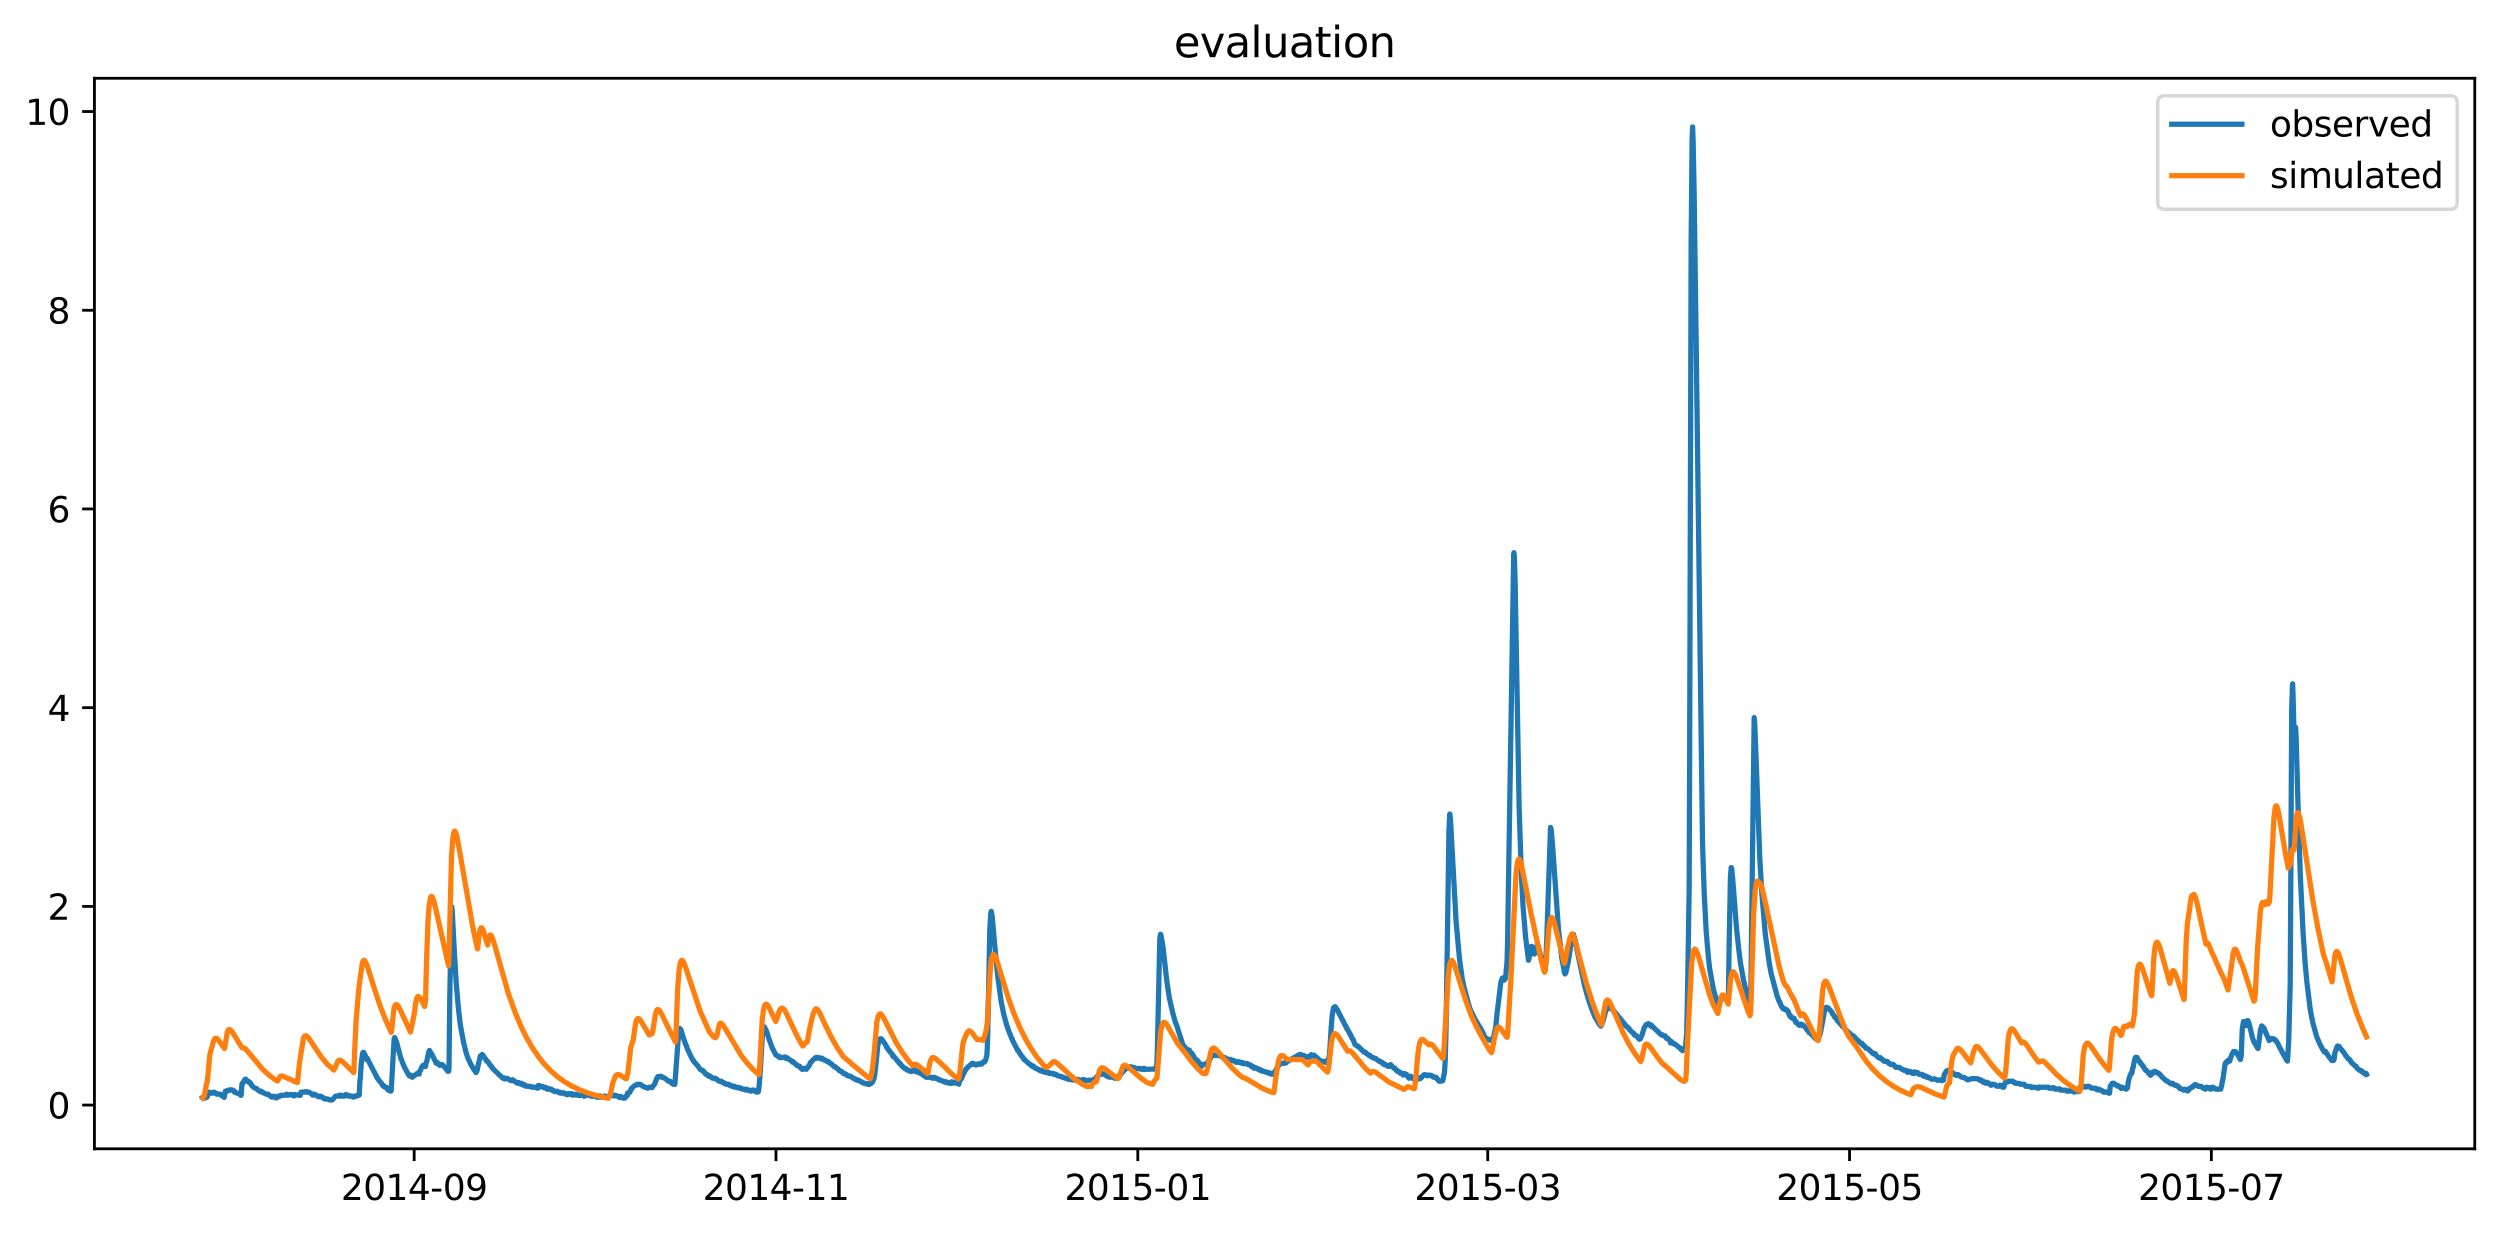 <?xml version="1.0" encoding="utf-8" standalone="no"?>
<!DOCTYPE svg PUBLIC "-//W3C//DTD SVG 1.1//EN"
  "http://www.w3.org/Graphics/SVG/1.1/DTD/svg11.dtd">
<svg xmlns:xlink="http://www.w3.org/1999/xlink" width="712.835pt" height="351.436pt" viewBox="0 0 712.835 351.436" xmlns="http://www.w3.org/2000/svg" version="1.1">
 <defs>
  <style type="text/css">*{stroke-linejoin: round; stroke-linecap: butt}</style>
 </defs>
 <g id="figure_1">
  <g id="patch_1">
   <path d="M 0 351.436 
L 712.835 351.436 
L 712.835 0 
L 0 0 
z
" style="fill: #ffffff"/>
  </g>
  <g id="axes_1">
   <g id="patch_2">
    <path d="M 26.925 327.558 
L 705.635 327.558 
L 705.635 22.318 
L 26.925 22.318 
z
" style="fill: #ffffff"/>
   </g>
   <g id="matplotlib.axis_1">
    <g id="xtick_1">
     <g id="line2d_1">
      <defs>
       <path id="m9602b04b70" d="M 0 0 
L 0 3.5 
" style="stroke: #000000; stroke-width: 0.8"/>
      </defs>
      <g>
       <use xlink:href="#m9602b04b70" x="118.095" y="327.558" style="stroke: #000000; stroke-width: 0.8"/>
      </g>
     </g>
     <g id="text_1">
      <!-- 2014-09 -->
      <g transform="translate(97.204 342.157) scale(0.1 -0.1)">
       <defs>
        <path id="DejaVuSans-32" d="M 1228 531 
L 3431 531 
L 3431 0 
L 469 0 
L 469 531 
Q 828 903 1448 1529 
Q 2069 2156 2228 2338 
Q 2531 2678 2651 2914 
Q 2772 3150 2772 3378 
Q 2772 3750 2511 3984 
Q 2250 4219 1831 4219 
Q 1534 4219 1204 4116 
Q 875 4013 500 3803 
L 500 4441 
Q 881 4594 1212 4672 
Q 1544 4750 1819 4750 
Q 2544 4750 2975 4387 
Q 3406 4025 3406 3419 
Q 3406 3131 3298 2873 
Q 3191 2616 2906 2266 
Q 2828 2175 2409 1742 
Q 1991 1309 1228 531 
z
" transform="scale(0.016)"/>
        <path id="DejaVuSans-30" d="M 2034 4250 
Q 1547 4250 1301 3770 
Q 1056 3291 1056 2328 
Q 1056 1369 1301 889 
Q 1547 409 2034 409 
Q 2525 409 2770 889 
Q 3016 1369 3016 2328 
Q 3016 3291 2770 3770 
Q 2525 4250 2034 4250 
z
M 2034 4750 
Q 2819 4750 3233 4129 
Q 3647 3509 3647 2328 
Q 3647 1150 3233 529 
Q 2819 -91 2034 -91 
Q 1250 -91 836 529 
Q 422 1150 422 2328 
Q 422 3509 836 4129 
Q 1250 4750 2034 4750 
z
" transform="scale(0.016)"/>
        <path id="DejaVuSans-31" d="M 794 531 
L 1825 531 
L 1825 4091 
L 703 3866 
L 703 4441 
L 1819 4666 
L 2450 4666 
L 2450 531 
L 3481 531 
L 3481 0 
L 794 0 
L 794 531 
z
" transform="scale(0.016)"/>
        <path id="DejaVuSans-34" d="M 2419 4116 
L 825 1625 
L 2419 1625 
L 2419 4116 
z
M 2253 4666 
L 3047 4666 
L 3047 1625 
L 3713 1625 
L 3713 1100 
L 3047 1100 
L 3047 0 
L 2419 0 
L 2419 1100 
L 313 1100 
L 313 1709 
L 2253 4666 
z
" transform="scale(0.016)"/>
        <path id="DejaVuSans-2d" d="M 313 2009 
L 1997 2009 
L 1997 1497 
L 313 1497 
L 313 2009 
z
" transform="scale(0.016)"/>
        <path id="DejaVuSans-39" d="M 703 97 
L 703 672 
Q 941 559 1184 500 
Q 1428 441 1663 441 
Q 2288 441 2617 861 
Q 2947 1281 2994 2138 
Q 2813 1869 2534 1725 
Q 2256 1581 1919 1581 
Q 1219 1581 811 2004 
Q 403 2428 403 3163 
Q 403 3881 828 4315 
Q 1253 4750 1959 4750 
Q 2769 4750 3195 4129 
Q 3622 3509 3622 2328 
Q 3622 1225 3098 567 
Q 2575 -91 1691 -91 
Q 1453 -91 1209 -44 
Q 966 3 703 97 
z
M 1959 2075 
Q 2384 2075 2632 2365 
Q 2881 2656 2881 3163 
Q 2881 3666 2632 3958 
Q 2384 4250 1959 4250 
Q 1534 4250 1286 3958 
Q 1038 3666 1038 3163 
Q 1038 2656 1286 2365 
Q 1534 2075 1959 2075 
z
" transform="scale(0.016)"/>
       </defs>
       <use xlink:href="#DejaVuSans-32"/>
       <use xlink:href="#DejaVuSans-30" x="63.623"/>
       <use xlink:href="#DejaVuSans-31" x="127.246"/>
       <use xlink:href="#DejaVuSans-34" x="190.869"/>
       <use xlink:href="#DejaVuSans-2d" x="254.492"/>
       <use xlink:href="#DejaVuSans-30" x="290.576"/>
       <use xlink:href="#DejaVuSans-39" x="354.199"/>
      </g>
     </g>
    </g>
    <g id="xtick_2">
     <g id="line2d_2">
      <g>
       <use xlink:href="#m9602b04b70" x="221.259" y="327.558" style="stroke: #000000; stroke-width: 0.8"/>
      </g>
     </g>
     <g id="text_2">
      <!-- 2014-11 -->
      <g transform="translate(200.367 342.157) scale(0.1 -0.1)">
       <use xlink:href="#DejaVuSans-32"/>
       <use xlink:href="#DejaVuSans-30" x="63.623"/>
       <use xlink:href="#DejaVuSans-31" x="127.246"/>
       <use xlink:href="#DejaVuSans-34" x="190.869"/>
       <use xlink:href="#DejaVuSans-2d" x="254.492"/>
       <use xlink:href="#DejaVuSans-31" x="290.576"/>
       <use xlink:href="#DejaVuSans-31" x="354.199"/>
      </g>
     </g>
    </g>
    <g id="xtick_3">
     <g id="line2d_3">
      <g>
       <use xlink:href="#m9602b04b70" x="324.423" y="327.558" style="stroke: #000000; stroke-width: 0.8"/>
      </g>
     </g>
     <g id="text_3">
      <!-- 2015-01 -->
      <g transform="translate(303.531 342.157) scale(0.1 -0.1)">
       <defs>
        <path id="DejaVuSans-35" d="M 691 4666 
L 3169 4666 
L 3169 4134 
L 1269 4134 
L 1269 2991 
Q 1406 3038 1543 3061 
Q 1681 3084 1819 3084 
Q 2600 3084 3056 2656 
Q 3513 2228 3513 1497 
Q 3513 744 3044 326 
Q 2575 -91 1722 -91 
Q 1428 -91 1123 -41 
Q 819 9 494 109 
L 494 744 
Q 775 591 1075 516 
Q 1375 441 1709 441 
Q 2250 441 2565 725 
Q 2881 1009 2881 1497 
Q 2881 1984 2565 2268 
Q 2250 2553 1709 2553 
Q 1456 2553 1204 2497 
Q 953 2441 691 2322 
L 691 4666 
z
" transform="scale(0.016)"/>
       </defs>
       <use xlink:href="#DejaVuSans-32"/>
       <use xlink:href="#DejaVuSans-30" x="63.623"/>
       <use xlink:href="#DejaVuSans-31" x="127.246"/>
       <use xlink:href="#DejaVuSans-35" x="190.869"/>
       <use xlink:href="#DejaVuSans-2d" x="254.492"/>
       <use xlink:href="#DejaVuSans-30" x="290.576"/>
       <use xlink:href="#DejaVuSans-31" x="354.199"/>
      </g>
     </g>
    </g>
    <g id="xtick_4">
     <g id="line2d_4">
      <g>
       <use xlink:href="#m9602b04b70" x="424.204" y="327.558" style="stroke: #000000; stroke-width: 0.8"/>
      </g>
     </g>
     <g id="text_4">
      <!-- 2015-03 -->
      <g transform="translate(403.312 342.157) scale(0.1 -0.1)">
       <defs>
        <path id="DejaVuSans-33" d="M 2597 2516 
Q 3050 2419 3304 2112 
Q 3559 1806 3559 1356 
Q 3559 666 3084 287 
Q 2609 -91 1734 -91 
Q 1441 -91 1130 -33 
Q 819 25 488 141 
L 488 750 
Q 750 597 1062 519 
Q 1375 441 1716 441 
Q 2309 441 2620 675 
Q 2931 909 2931 1356 
Q 2931 1769 2642 2001 
Q 2353 2234 1838 2234 
L 1294 2234 
L 1294 2753 
L 1863 2753 
Q 2328 2753 2575 2939 
Q 2822 3125 2822 3475 
Q 2822 3834 2567 4026 
Q 2313 4219 1838 4219 
Q 1578 4219 1281 4162 
Q 984 4106 628 3988 
L 628 4550 
Q 988 4650 1302 4700 
Q 1616 4750 1894 4750 
Q 2613 4750 3031 4423 
Q 3450 4097 3450 3541 
Q 3450 3153 3228 2886 
Q 3006 2619 2597 2516 
z
" transform="scale(0.016)"/>
       </defs>
       <use xlink:href="#DejaVuSans-32"/>
       <use xlink:href="#DejaVuSans-30" x="63.623"/>
       <use xlink:href="#DejaVuSans-31" x="127.246"/>
       <use xlink:href="#DejaVuSans-35" x="190.869"/>
       <use xlink:href="#DejaVuSans-2d" x="254.492"/>
       <use xlink:href="#DejaVuSans-30" x="290.576"/>
       <use xlink:href="#DejaVuSans-33" x="354.199"/>
      </g>
     </g>
    </g>
    <g id="xtick_5">
     <g id="line2d_5">
      <g>
       <use xlink:href="#m9602b04b70" x="527.368" y="327.558" style="stroke: #000000; stroke-width: 0.8"/>
      </g>
     </g>
     <g id="text_5">
      <!-- 2015-05 -->
      <g transform="translate(506.476 342.157) scale(0.1 -0.1)">
       <use xlink:href="#DejaVuSans-32"/>
       <use xlink:href="#DejaVuSans-30" x="63.623"/>
       <use xlink:href="#DejaVuSans-31" x="127.246"/>
       <use xlink:href="#DejaVuSans-35" x="190.869"/>
       <use xlink:href="#DejaVuSans-2d" x="254.492"/>
       <use xlink:href="#DejaVuSans-30" x="290.576"/>
       <use xlink:href="#DejaVuSans-35" x="354.199"/>
      </g>
     </g>
    </g>
    <g id="xtick_6">
     <g id="line2d_6">
      <g>
       <use xlink:href="#m9602b04b70" x="630.531" y="327.558" style="stroke: #000000; stroke-width: 0.8"/>
      </g>
     </g>
     <g id="text_6">
      <!-- 2015-07 -->
      <g transform="translate(609.64 342.157) scale(0.1 -0.1)">
       <defs>
        <path id="DejaVuSans-37" d="M 525 4666 
L 3525 4666 
L 3525 4397 
L 1831 0 
L 1172 0 
L 2766 4134 
L 525 4134 
L 525 4666 
z
" transform="scale(0.016)"/>
       </defs>
       <use xlink:href="#DejaVuSans-32"/>
       <use xlink:href="#DejaVuSans-30" x="63.623"/>
       <use xlink:href="#DejaVuSans-31" x="127.246"/>
       <use xlink:href="#DejaVuSans-35" x="190.869"/>
       <use xlink:href="#DejaVuSans-2d" x="254.492"/>
       <use xlink:href="#DejaVuSans-30" x="290.576"/>
       <use xlink:href="#DejaVuSans-37" x="354.199"/>
      </g>
     </g>
    </g>
   </g>
   <g id="matplotlib.axis_2">
    <g id="ytick_1">
     <g id="line2d_7">
      <defs>
       <path id="m9cb7af337d" d="M 0 0 
L -3.5 0 
" style="stroke: #000000; stroke-width: 0.8"/>
      </defs>
      <g>
       <use xlink:href="#m9cb7af337d" x="26.925" y="315.1" style="stroke: #000000; stroke-width: 0.8"/>
      </g>
     </g>
     <g id="text_7">
      <!-- 0 -->
      <g transform="translate(13.562 318.899) scale(0.1 -0.1)">
       <use xlink:href="#DejaVuSans-30"/>
      </g>
     </g>
    </g>
    <g id="ytick_2">
     <g id="line2d_8">
      <g>
       <use xlink:href="#m9cb7af337d" x="26.925" y="258.44" style="stroke: #000000; stroke-width: 0.8"/>
      </g>
     </g>
     <g id="text_8">
      <!-- 2 -->
      <g transform="translate(13.562 262.24) scale(0.1 -0.1)">
       <use xlink:href="#DejaVuSans-32"/>
      </g>
     </g>
    </g>
    <g id="ytick_3">
     <g id="line2d_9">
      <g>
       <use xlink:href="#m9cb7af337d" x="26.925" y="201.781" style="stroke: #000000; stroke-width: 0.8"/>
      </g>
     </g>
     <g id="text_9">
      <!-- 4 -->
      <g transform="translate(13.562 205.58) scale(0.1 -0.1)">
       <use xlink:href="#DejaVuSans-34"/>
      </g>
     </g>
    </g>
    <g id="ytick_4">
     <g id="line2d_10">
      <g>
       <use xlink:href="#m9cb7af337d" x="26.925" y="145.121" style="stroke: #000000; stroke-width: 0.8"/>
      </g>
     </g>
     <g id="text_10">
      <!-- 6 -->
      <g transform="translate(13.562 148.92) scale(0.1 -0.1)">
       <defs>
        <path id="DejaVuSans-36" d="M 2113 2584 
Q 1688 2584 1439 2293 
Q 1191 2003 1191 1497 
Q 1191 994 1439 701 
Q 1688 409 2113 409 
Q 2538 409 2786 701 
Q 3034 994 3034 1497 
Q 3034 2003 2786 2293 
Q 2538 2584 2113 2584 
z
M 3366 4563 
L 3366 3988 
Q 3128 4100 2886 4159 
Q 2644 4219 2406 4219 
Q 1781 4219 1451 3797 
Q 1122 3375 1075 2522 
Q 1259 2794 1537 2939 
Q 1816 3084 2150 3084 
Q 2853 3084 3261 2657 
Q 3669 2231 3669 1497 
Q 3669 778 3244 343 
Q 2819 -91 2113 -91 
Q 1303 -91 875 529 
Q 447 1150 447 2328 
Q 447 3434 972 4092 
Q 1497 4750 2381 4750 
Q 2619 4750 2861 4703 
Q 3103 4656 3366 4563 
z
" transform="scale(0.016)"/>
       </defs>
       <use xlink:href="#DejaVuSans-36"/>
      </g>
     </g>
    </g>
    <g id="ytick_5">
     <g id="line2d_11">
      <g>
       <use xlink:href="#m9cb7af337d" x="26.925" y="88.461" style="stroke: #000000; stroke-width: 0.8"/>
      </g>
     </g>
     <g id="text_11">
      <!-- 8 -->
      <g transform="translate(13.562 92.26) scale(0.1 -0.1)">
       <defs>
        <path id="DejaVuSans-38" d="M 2034 2216 
Q 1584 2216 1326 1975 
Q 1069 1734 1069 1313 
Q 1069 891 1326 650 
Q 1584 409 2034 409 
Q 2484 409 2743 651 
Q 3003 894 3003 1313 
Q 3003 1734 2745 1975 
Q 2488 2216 2034 2216 
z
M 1403 2484 
Q 997 2584 770 2862 
Q 544 3141 544 3541 
Q 544 4100 942 4425 
Q 1341 4750 2034 4750 
Q 2731 4750 3128 4425 
Q 3525 4100 3525 3541 
Q 3525 3141 3298 2862 
Q 3072 2584 2669 2484 
Q 3125 2378 3379 2068 
Q 3634 1759 3634 1313 
Q 3634 634 3220 271 
Q 2806 -91 2034 -91 
Q 1263 -91 848 271 
Q 434 634 434 1313 
Q 434 1759 690 2068 
Q 947 2378 1403 2484 
z
M 1172 3481 
Q 1172 3119 1398 2916 
Q 1625 2713 2034 2713 
Q 2441 2713 2670 2916 
Q 2900 3119 2900 3481 
Q 2900 3844 2670 4047 
Q 2441 4250 2034 4250 
Q 1625 4250 1398 4047 
Q 1172 3844 1172 3481 
z
" transform="scale(0.016)"/>
       </defs>
       <use xlink:href="#DejaVuSans-38"/>
      </g>
     </g>
    </g>
    <g id="ytick_6">
     <g id="line2d_12">
      <g>
       <use xlink:href="#m9cb7af337d" x="26.925" y="31.802" style="stroke: #000000; stroke-width: 0.8"/>
      </g>
     </g>
     <g id="text_12">
      <!-- 10 -->
      <g transform="translate(7.2 35.601) scale(0.1 -0.1)">
       <use xlink:href="#DejaVuSans-31"/>
       <use xlink:href="#DejaVuSans-30" x="63.623"/>
      </g>
     </g>
    </g>
   </g>
   <g id="line2d_13">
    <path d="M 57.775 312.905 
L 57.916 313.117 
L 58.621 313.046 
L 58.973 312.834 
L 59.044 312.834 
L 59.114 312.621 
L 59.255 311.559 
L 59.396 311.417 
L 59.96 311.488 
L 60.101 311.7 
L 60.665 311.7 
L 60.806 311.488 
L 61.017 311.417 
L 61.087 311.417 
L 61.299 311.7 
L 61.651 311.7 
L 61.792 311.984 
L 61.863 311.913 
L 62.074 311.984 
L 62.849 311.984 
L 62.99 312.267 
L 63.201 312.267 
L 63.413 312.55 
L 63.695 312.55 
L 63.906 312.905 
L 64.258 311.134 
L 64.752 311.134 
L 64.893 310.921 
L 64.963 311.063 
L 65.104 310.851 
L 65.668 310.851 
L 65.738 310.709 
L 65.809 310.78 
L 66.513 310.851 
L 66.725 311.134 
L 66.795 311.134 
L 66.866 311.417 
L 66.936 311.276 
L 67.5 311.7 
L 68.205 311.771 
L 68.346 312.055 
L 68.416 312.055 
L 68.627 312.267 
L 68.698 312.338 
L 68.768 312.267 
L 68.98 309.08 
L 69.121 308.868 
L 69.262 308.868 
L 69.543 308.301 
L 69.896 307.734 
L 70.107 307.734 
L 70.319 308.018 
L 70.46 308.088 
L 70.6 308.301 
L 70.812 308.301 
L 70.953 308.584 
L 71.164 308.584 
L 71.305 308.868 
L 71.517 308.938 
L 71.728 309.434 
L 71.798 309.434 
L 71.939 309.717 
L 72.644 310.284 
L 73.137 310.355 
L 73.278 310.567 
L 73.983 311.134 
L 74.476 311.134 
L 74.617 311.417 
L 75.04 311.488 
L 75.251 311.7 
L 75.533 311.771 
L 75.885 311.984 
L 76.308 311.984 
L 76.379 312.125 
L 76.449 311.984 
L 76.661 312.196 
L 77.154 312.621 
L 77.224 312.55 
L 77.365 312.763 
L 77.436 312.621 
L 77.506 312.834 
L 77.577 312.763 
L 77.718 312.621 
L 77.788 312.763 
L 77.859 312.692 
L 77.929 312.692 
L 78.07 312.55 
L 78.211 312.834 
L 78.281 312.621 
L 78.422 312.834 
L 78.563 312.834 
L 78.704 313.046 
L 78.775 312.834 
L 78.916 313.046 
L 79.056 312.763 
L 79.127 312.763 
L 79.268 312.55 
L 79.409 312.692 
L 79.55 312.55 
L 79.691 312.621 
L 80.113 312.267 
L 80.254 312.409 
L 80.325 312.338 
L 81.382 312.267 
L 81.664 311.984 
L 81.734 312.055 
L 81.946 312.267 
L 82.087 312.125 
L 82.157 312.267 
L 82.228 312.196 
L 82.862 312.125 
L 82.932 312.055 
L 83.144 312.267 
L 83.566 312.267 
L 83.637 312.409 
L 83.707 312.267 
L 83.848 312.48 
L 83.989 312.055 
L 84.201 312.267 
L 84.905 312.196 
L 84.976 312.125 
L 85.117 312.267 
L 85.61 312.338 
L 85.821 311.417 
L 85.892 311.559 
L 86.033 311.417 
L 86.949 311.346 
L 87.019 311.276 
L 87.16 311.417 
L 87.301 311.417 
L 87.372 311.276 
L 87.513 311.417 
L 88.147 311.417 
L 88.288 311.559 
L 88.429 311.63 
L 88.922 311.984 
L 88.992 311.984 
L 89.133 312.267 
L 89.274 312.125 
L 89.345 312.125 
L 89.415 311.984 
L 89.556 312.125 
L 89.697 311.984 
L 89.767 312.196 
L 89.838 312.125 
L 89.908 312.125 
L 89.979 312.267 
L 90.049 312.196 
L 90.543 312.55 
L 90.754 312.621 
L 90.824 312.763 
L 90.895 312.55 
L 91.036 312.692 
L 91.318 312.55 
L 91.6 312.621 
L 91.741 312.834 
L 91.952 312.834 
L 92.093 313.117 
L 92.163 313.046 
L 92.234 313.117 
L 92.516 313.188 
L 92.657 313.4 
L 92.798 313.259 
L 93.009 313.329 
L 93.079 313.4 
L 93.15 313.329 
L 93.573 313.4 
L 93.925 313.613 
L 93.995 313.542 
L 94.066 313.613 
L 94.277 313.684 
L 94.771 313.613 
L 95.546 312.692 
L 95.687 312.55 
L 96.673 312.48 
L 96.744 312.267 
L 96.814 312.55 
L 96.885 312.409 
L 96.955 312.338 
L 97.026 312.409 
L 97.096 312.409 
L 97.167 312.267 
L 97.378 312.55 
L 97.448 312.409 
L 97.519 312.55 
L 97.589 312.48 
L 97.801 312.55 
L 97.942 312.55 
L 98.012 312.338 
L 98.083 312.55 
L 98.224 312.409 
L 98.364 312.48 
L 98.646 312.055 
L 98.717 312.125 
L 98.858 312.267 
L 99.14 312.338 
L 99.281 312.48 
L 99.421 312.338 
L 99.492 312.55 
L 99.562 312.48 
L 99.703 312.55 
L 99.844 312.48 
L 99.915 312.55 
L 99.985 312.48 
L 100.338 312.55 
L 100.549 312.763 
L 100.76 312.834 
L 100.831 312.834 
L 101.042 312.55 
L 101.747 312.55 
L 101.888 312.267 
L 102.029 312.267 
L 102.099 312.125 
L 102.17 312.267 
L 102.24 312.125 
L 102.311 312.196 
L 102.381 312.267 
L 102.452 312.196 
L 102.592 308.443 
L 102.733 307.309 
L 103.015 303.131 
L 103.368 300.439 
L 103.509 300.085 
L 103.72 300.085 
L 104.213 301.077 
L 104.425 301.785 
L 104.566 302.139 
L 104.636 302.068 
L 104.706 301.714 
L 104.777 301.927 
L 104.847 301.998 
L 105.059 302.493 
L 107.032 306.318 
L 107.102 306.318 
L 107.384 307.168 
L 107.525 307.168 
L 107.807 307.734 
L 107.877 307.734 
L 108.089 308.088 
L 108.864 309.009 
L 109.075 309.434 
L 109.287 309.717 
L 109.357 309.647 
L 109.428 309.576 
L 109.71 310.001 
L 109.992 310.072 
L 110.062 310.142 
L 110.132 310.001 
L 110.273 310.213 
L 110.626 310.709 
L 110.696 310.851 
L 110.767 310.78 
L 111.049 310.921 
L 111.119 310.851 
L 111.189 310.921 
L 111.26 310.921 
L 111.471 311.134 
L 111.542 310.992 
L 112.387 296.119 
L 112.528 295.836 
L 113.022 296.969 
L 114.29 301.785 
L 114.431 302.068 
L 114.783 302.989 
L 115.277 304.193 
L 116.404 306.318 
L 116.474 306.318 
L 116.756 306.814 
L 117.038 306.53 
L 117.109 306.601 
L 117.25 306.814 
L 117.531 307.168 
L 117.602 307.026 
L 117.743 306.884 
L 117.954 306.814 
L 118.095 306.601 
L 118.236 306.672 
L 119.011 306.035 
L 119.364 306.105 
L 119.505 306.247 
L 119.645 305.468 
L 119.716 305.468 
L 119.857 305.255 
L 119.927 305.185 
L 120.209 304.335 
L 120.491 303.981 
L 120.632 303.768 
L 120.843 303.839 
L 121.266 304.122 
L 121.337 304.051 
L 121.478 302.989 
L 121.548 302.989 
L 121.689 302.564 
L 122.323 299.731 
L 122.394 299.731 
L 122.464 299.519 
L 123.098 300.652 
L 123.169 300.652 
L 123.521 301.431 
L 123.733 301.785 
L 124.085 302.564 
L 124.437 303.202 
L 124.649 302.918 
L 124.719 302.989 
L 125.071 303.485 
L 125.142 303.485 
L 125.353 303.768 
L 125.424 303.768 
L 125.565 303.485 
L 126.058 303.556 
L 126.199 303.768 
L 126.34 303.768 
L 126.622 304.122 
L 127.397 305.043 
L 127.679 305.468 
L 127.89 305.468 
L 127.961 305.326 
L 128.031 304.264 
L 128.242 284.362 
L 128.454 273.809 
L 128.665 263.54 
L 128.806 258.511 
L 128.947 259.715 
L 129.44 269.347 
L 130.075 280.113 
L 130.709 287.549 
L 131.273 292.365 
L 132.189 297.252 
L 132.823 299.873 
L 133.316 301.431 
L 134.232 303.414 
L 134.444 303.839 
L 135.078 304.901 
L 135.641 305.61 
L 135.712 305.822 
L 135.782 305.751 
L 136.064 305.114 
L 136.346 303.697 
L 136.98 301.077 
L 137.051 301.148 
L 137.192 300.935 
L 137.333 300.935 
L 137.474 300.652 
L 137.685 300.864 
L 137.967 301.289 
L 138.108 301.502 
L 138.319 301.785 
L 138.46 302.068 
L 138.531 302.068 
L 138.742 302.493 
L 138.883 302.635 
L 138.953 302.564 
L 139.024 302.635 
L 139.235 302.918 
L 139.306 302.918 
L 139.447 303.202 
L 139.588 303.485 
L 139.799 303.768 
L 139.87 303.768 
L 140.01 304.051 
L 140.222 304.122 
L 140.433 304.618 
L 140.504 304.618 
L 140.715 304.901 
L 140.786 304.901 
L 140.927 305.114 
L 143.393 307.451 
L 143.604 307.451 
L 143.675 307.309 
L 143.816 307.451 
L 143.886 307.451 
L 143.957 307.663 
L 144.027 307.451 
L 144.098 307.522 
L 144.309 307.451 
L 144.732 307.522 
L 144.943 307.734 
L 145.155 307.734 
L 145.366 307.947 
L 145.507 308.018 
L 145.577 308.088 
L 145.648 308.018 
L 145.859 308.088 
L 145.93 308.159 
L 146.071 308.018 
L 146.141 308.018 
L 146.212 307.876 
L 146.282 307.947 
L 146.987 308.513 
L 147.269 308.584 
L 147.48 308.868 
L 147.832 308.655 
L 147.973 308.868 
L 148.255 308.938 
L 148.537 309.151 
L 148.678 308.868 
L 148.819 309.151 
L 149.101 309.151 
L 149.242 309.434 
L 149.383 309.434 
L 149.453 309.222 
L 149.523 309.292 
L 149.664 309.434 
L 149.805 309.505 
L 149.946 309.717 
L 150.017 309.576 
L 150.158 309.717 
L 151.285 309.788 
L 151.567 310.001 
L 151.638 309.859 
L 151.778 310.001 
L 152.976 310.001 
L 153.117 310.284 
L 153.188 310.001 
L 153.329 310.284 
L 153.47 309.505 
L 153.54 309.576 
L 153.611 309.576 
L 153.681 309.717 
L 153.752 309.505 
L 153.822 309.647 
L 153.892 309.576 
L 154.386 309.93 
L 154.668 309.93 
L 154.738 309.788 
L 154.809 309.859 
L 154.949 310.001 
L 155.161 310.072 
L 155.231 310.213 
L 155.372 310.001 
L 155.513 310.001 
L 155.725 310.284 
L 155.936 310.284 
L 156.006 310.567 
L 156.077 310.496 
L 156.288 310.567 
L 156.429 310.355 
L 156.57 310.567 
L 156.923 310.638 
L 156.993 310.709 
L 157.134 310.567 
L 157.204 310.567 
L 157.345 310.851 
L 157.698 310.851 
L 157.909 311.134 
L 158.261 311.205 
L 158.473 311.276 
L 158.684 311.205 
L 158.825 311.134 
L 159.389 311.559 
L 159.6 311.488 
L 159.671 311.417 
L 159.812 311.7 
L 160.587 311.7 
L 160.657 311.559 
L 160.798 311.7 
L 161.151 311.771 
L 161.221 311.984 
L 161.362 311.771 
L 161.503 311.984 
L 161.644 311.984 
L 161.714 312.125 
L 161.785 311.984 
L 161.855 312.125 
L 161.996 311.984 
L 162.348 311.984 
L 162.419 311.771 
L 162.56 311.984 
L 162.983 311.984 
L 163.053 311.842 
L 163.194 312.267 
L 163.899 312.196 
L 164.11 311.984 
L 164.322 312.196 
L 164.392 311.984 
L 164.533 312.267 
L 165.167 312.267 
L 165.238 312.409 
L 165.379 312.267 
L 165.731 312.267 
L 165.801 312.055 
L 165.872 312.267 
L 165.942 312.196 
L 166.154 312.267 
L 166.224 312.196 
L 166.295 312.267 
L 166.436 312.338 
L 166.506 312.55 
L 166.577 312.338 
L 166.647 312.55 
L 166.717 312.409 
L 166.788 312.48 
L 167.14 312.267 
L 168.197 312.267 
L 168.409 312.55 
L 168.62 312.48 
L 168.691 312.338 
L 168.831 312.55 
L 169.043 312.55 
L 169.113 312.196 
L 169.184 312.338 
L 169.325 312.55 
L 169.959 312.55 
L 170.1 312.834 
L 170.593 312.834 
L 170.664 312.55 
L 170.734 312.692 
L 170.805 312.692 
L 170.875 312.834 
L 171.086 312.48 
L 171.157 312.834 
L 171.227 312.763 
L 171.439 312.834 
L 172.073 312.834 
L 172.214 312.55 
L 172.284 312.763 
L 172.425 312.55 
L 172.778 312.621 
L 173.059 312.834 
L 173.482 312.55 
L 173.764 312.48 
L 173.976 312.267 
L 174.046 312.267 
L 174.116 312.055 
L 174.257 312.267 
L 174.328 312.125 
L 174.398 312.196 
L 174.751 312.409 
L 174.821 312.338 
L 174.892 312.48 
L 175.033 312.267 
L 175.103 312.267 
L 175.244 312.48 
L 175.385 312.267 
L 175.526 312.267 
L 175.667 312.48 
L 175.878 312.55 
L 176.512 312.621 
L 176.653 312.975 
L 176.724 312.692 
L 176.794 312.905 
L 176.865 312.621 
L 176.935 312.692 
L 177.076 312.834 
L 177.147 312.692 
L 177.217 312.834 
L 177.287 312.763 
L 177.64 313.117 
L 177.71 312.975 
L 177.781 313.046 
L 177.992 313.117 
L 178.274 313.046 
L 178.415 312.763 
L 178.626 312.409 
L 178.697 312.48 
L 178.767 312.338 
L 178.838 312.409 
L 178.908 311.7 
L 178.979 311.984 
L 179.049 311.771 
L 179.12 311.842 
L 179.402 311.417 
L 179.472 311.417 
L 179.542 311.276 
L 179.613 311.417 
L 179.965 310.426 
L 180.036 310.567 
L 180.106 310.496 
L 180.318 310.072 
L 181.093 309.434 
L 181.586 309.363 
L 181.727 309.151 
L 181.868 309.222 
L 181.938 309.151 
L 182.009 309.222 
L 182.22 309.292 
L 182.502 309.151 
L 182.925 309.434 
L 183.066 309.505 
L 183.207 309.717 
L 183.489 309.788 
L 183.841 310.001 
L 184.264 310.072 
L 184.616 310.284 
L 184.757 310.284 
L 184.898 310.072 
L 184.968 310.142 
L 185.109 310.001 
L 185.814 310.001 
L 185.884 310.142 
L 186.096 309.788 
L 186.73 309.009 
L 186.871 308.584 
L 187.012 308.159 
L 187.294 307.451 
L 187.505 307.097 
L 187.576 306.955 
L 187.646 307.026 
L 187.717 306.955 
L 187.858 307.097 
L 188.139 307.026 
L 188.21 306.884 
L 188.28 306.955 
L 188.492 306.884 
L 188.562 306.884 
L 188.703 307.168 
L 188.774 307.097 
L 188.844 307.168 
L 188.915 307.168 
L 189.055 307.309 
L 189.337 307.309 
L 189.478 307.451 
L 189.69 307.522 
L 190.606 308.301 
L 191.099 308.301 
L 191.24 308.584 
L 191.381 308.584 
L 191.522 308.868 
L 191.804 308.868 
L 191.945 309.151 
L 192.015 308.938 
L 192.226 309.151 
L 192.367 309.222 
L 192.438 309.151 
L 193.565 293.499 
L 193.777 293.215 
L 194.129 293.569 
L 194.622 295.198 
L 194.763 295.694 
L 195.538 297.89 
L 195.609 297.89 
L 196.032 299.235 
L 196.102 299.235 
L 196.314 299.802 
L 196.455 300.085 
L 197.582 302.352 
L 197.652 302.281 
L 197.864 302.635 
L 198.005 302.847 
L 199.132 304.122 
L 199.344 304.476 
L 199.626 304.901 
L 199.696 304.901 
L 199.907 305.114 
L 200.119 305.185 
L 200.401 305.185 
L 200.753 305.751 
L 200.964 305.822 
L 201.176 306.247 
L 201.387 306.318 
L 201.528 306.389 
L 201.599 306.53 
L 201.669 306.389 
L 201.81 306.601 
L 201.88 306.601 
L 201.951 306.814 
L 202.021 306.743 
L 202.092 306.672 
L 202.162 306.884 
L 202.303 306.743 
L 202.444 306.884 
L 202.656 306.955 
L 202.797 307.168 
L 203.219 307.451 
L 203.29 307.38 
L 203.36 307.451 
L 203.994 307.451 
L 204.135 307.663 
L 204.347 307.805 
L 204.417 307.734 
L 204.629 307.947 
L 205.051 308.301 
L 205.192 308.23 
L 205.404 308.301 
L 205.545 308.301 
L 205.615 308.443 
L 205.686 308.301 
L 205.897 308.513 
L 206.038 308.584 
L 206.39 308.868 
L 206.461 308.726 
L 206.602 308.868 
L 206.813 308.938 
L 206.954 309.151 
L 207.729 309.151 
L 207.941 309.434 
L 208.363 309.434 
L 208.575 309.717 
L 208.645 309.576 
L 208.786 309.717 
L 208.998 309.717 
L 209.209 309.93 
L 209.491 309.717 
L 209.632 310.001 
L 210.266 310.072 
L 210.477 310.213 
L 210.618 310.072 
L 210.759 310.284 
L 210.9 310.213 
L 211.112 310.284 
L 211.182 310.213 
L 211.253 310.284 
L 211.323 310.284 
L 211.464 310.496 
L 211.534 310.426 
L 211.605 310.496 
L 211.816 310.567 
L 212.31 310.567 
L 212.451 310.78 
L 212.662 310.78 
L 212.873 310.567 
L 212.944 310.567 
L 213.085 310.851 
L 213.155 310.78 
L 213.226 310.851 
L 213.719 310.851 
L 213.789 311.063 
L 213.86 310.992 
L 214.001 310.992 
L 214.142 311.134 
L 214.424 310.851 
L 214.494 310.992 
L 214.705 310.78 
L 214.917 310.851 
L 214.987 310.851 
L 215.058 311.063 
L 215.128 310.921 
L 215.199 310.992 
L 215.269 310.921 
L 215.41 311.134 
L 215.551 310.992 
L 215.622 311.063 
L 215.692 311.417 
L 215.762 311.276 
L 215.833 311.063 
L 215.974 311.346 
L 216.044 311.134 
L 216.115 311.205 
L 216.185 311.346 
L 216.326 310.851 
L 216.679 307.026 
L 216.89 303.626 
L 217.383 295.198 
L 217.665 293.569 
L 217.947 292.79 
L 218.158 293.286 
L 218.229 293.286 
L 218.652 294.278 
L 219.215 296.119 
L 220.202 298.81 
L 221.259 300.864 
L 221.329 300.793 
L 221.47 300.935 
L 221.541 300.935 
L 221.752 301.148 
L 221.964 301.218 
L 222.034 301.148 
L 222.175 301.502 
L 222.245 301.431 
L 222.316 301.573 
L 222.386 301.502 
L 222.527 301.431 
L 222.739 301.573 
L 222.88 301.502 
L 222.95 301.573 
L 223.021 301.502 
L 223.796 301.431 
L 223.866 301.36 
L 224.148 301.785 
L 224.289 301.643 
L 224.43 301.785 
L 224.5 301.643 
L 224.571 301.714 
L 224.641 301.927 
L 224.712 301.856 
L 224.853 301.927 
L 224.994 302.068 
L 225.135 302.139 
L 225.769 302.635 
L 225.91 302.564 
L 225.98 302.847 
L 226.051 302.635 
L 226.192 302.918 
L 226.333 302.918 
L 226.544 303.202 
L 226.685 303.272 
L 226.896 303.485 
L 226.967 303.414 
L 227.249 303.768 
L 227.319 303.768 
L 227.39 303.91 
L 227.46 303.839 
L 227.812 304.051 
L 227.883 303.981 
L 227.953 304.051 
L 228.024 304.051 
L 228.165 304.335 
L 228.235 304.335 
L 228.376 304.618 
L 228.587 304.618 
L 228.728 304.901 
L 229.01 304.901 
L 229.222 304.618 
L 229.574 304.618 
L 229.715 304.76 
L 229.785 304.689 
L 229.856 304.76 
L 229.926 304.901 
L 230.279 304.335 
L 230.349 304.335 
L 230.561 303.981 
L 230.631 303.981 
L 230.842 303.556 
L 231.124 302.918 
L 231.195 302.989 
L 231.265 302.918 
L 231.336 302.847 
L 231.477 302.564 
L 232.534 301.573 
L 232.604 301.785 
L 232.675 301.714 
L 232.745 301.502 
L 232.815 301.643 
L 232.886 301.573 
L 233.168 301.714 
L 233.309 301.502 
L 233.52 301.573 
L 233.591 301.714 
L 233.661 301.643 
L 233.732 301.643 
L 233.872 301.785 
L 234.154 301.856 
L 234.225 301.998 
L 234.366 301.714 
L 234.577 301.927 
L 234.859 302.068 
L 234.93 302.068 
L 235.141 302.352 
L 235.634 302.422 
L 235.775 302.635 
L 235.846 302.635 
L 235.987 302.777 
L 236.198 302.706 
L 236.339 302.918 
L 236.48 302.918 
L 236.691 303.202 
L 236.973 303.272 
L 237.184 303.485 
L 237.255 303.485 
L 237.396 303.768 
L 237.466 303.768 
L 237.678 303.981 
L 238.03 304.264 
L 238.101 304.122 
L 238.171 304.193 
L 238.876 304.831 
L 238.946 304.76 
L 239.228 305.185 
L 239.298 305.185 
L 239.51 305.397 
L 239.721 305.468 
L 239.933 305.468 
L 240.215 305.822 
L 240.637 306.176 
L 240.849 306.105 
L 241.201 306.318 
L 241.342 306.389 
L 241.694 306.743 
L 241.765 306.601 
L 241.835 306.672 
L 242.188 306.884 
L 242.54 306.884 
L 242.822 307.168 
L 243.104 307.239 
L 243.245 307.451 
L 243.315 307.38 
L 243.386 307.451 
L 243.597 307.522 
L 243.808 307.734 
L 243.949 307.734 
L 244.09 307.876 
L 244.161 307.734 
L 244.372 308.018 
L 244.443 307.947 
L 244.513 308.018 
L 244.795 308.018 
L 244.865 308.159 
L 244.936 308.088 
L 245.288 308.301 
L 245.429 308.372 
L 245.711 308.584 
L 245.781 308.513 
L 245.852 308.584 
L 246.275 308.868 
L 246.345 308.797 
L 246.416 308.868 
L 246.838 308.938 
L 246.909 309.009 
L 246.979 308.938 
L 247.191 309.009 
L 247.261 309.151 
L 247.402 309.009 
L 247.754 309.222 
L 247.966 309.151 
L 248.177 308.868 
L 248.459 308.868 
L 248.671 308.584 
L 248.812 308.513 
L 249.234 307.451 
L 249.446 306.247 
L 249.728 303.768 
L 250.291 298.102 
L 250.785 296.402 
L 250.855 296.402 
L 250.926 296.19 
L 250.996 296.473 
L 251.066 296.332 
L 251.137 296.332 
L 251.278 296.19 
L 251.348 296.402 
L 251.419 296.332 
L 251.771 296.898 
L 251.842 296.898 
L 252.335 297.677 
L 252.546 297.961 
L 252.899 298.81 
L 252.969 298.669 
L 253.462 299.589 
L 253.533 299.519 
L 253.956 300.156 
L 254.449 300.652 
L 254.59 301.218 
L 254.66 301.148 
L 254.731 301.289 
L 254.801 301.218 
L 254.872 301.218 
L 255.013 301.502 
L 255.154 301.573 
L 255.576 302.068 
L 255.717 302.352 
L 255.858 302.422 
L 256.07 302.635 
L 256.281 302.918 
L 256.422 303.202 
L 256.633 303.202 
L 256.774 303.485 
L 256.845 303.485 
L 257.197 304.051 
L 257.338 304.051 
L 257.549 304.335 
L 257.761 304.406 
L 257.831 304.618 
L 257.902 304.547 
L 258.254 304.76 
L 258.325 304.689 
L 258.395 304.76 
L 258.536 305.043 
L 258.747 305.114 
L 258.888 305.185 
L 258.959 305.114 
L 259.029 305.185 
L 259.1 305.185 
L 259.17 305.326 
L 259.241 305.255 
L 259.522 305.468 
L 259.663 305.326 
L 259.804 305.539 
L 260.086 305.468 
L 260.579 305.043 
L 260.861 305.185 
L 260.932 305.043 
L 261.073 305.397 
L 261.143 305.255 
L 261.214 305.61 
L 261.284 305.326 
L 261.355 305.397 
L 261.425 305.397 
L 261.496 305.68 
L 261.636 305.468 
L 261.848 305.468 
L 262.2 305.964 
L 262.553 306.035 
L 263.257 306.601 
L 263.469 306.672 
L 264.103 307.168 
L 264.455 307.168 
L 264.526 307.026 
L 264.596 307.097 
L 264.667 307.168 
L 264.737 307.026 
L 264.878 307.168 
L 265.442 307.168 
L 265.653 307.38 
L 265.935 307.451 
L 266.076 307.239 
L 266.146 307.168 
L 266.217 307.309 
L 266.287 307.168 
L 266.428 307.451 
L 266.499 307.451 
L 266.569 307.239 
L 266.64 307.451 
L 266.71 307.309 
L 266.851 307.451 
L 267.062 307.451 
L 267.274 307.663 
L 267.485 307.734 
L 267.556 307.805 
L 267.626 307.734 
L 267.697 307.734 
L 267.908 308.018 
L 268.049 307.947 
L 268.26 308.018 
L 268.542 308.088 
L 268.754 308.301 
L 269.106 308.372 
L 269.317 308.513 
L 269.529 308.372 
L 269.599 308.584 
L 269.67 308.513 
L 269.811 308.726 
L 269.881 308.513 
L 269.952 308.584 
L 270.374 308.655 
L 270.515 308.797 
L 270.868 308.868 
L 271.079 308.938 
L 271.361 308.443 
L 271.502 308.797 
L 271.572 308.726 
L 271.643 308.868 
L 271.784 308.584 
L 272.066 308.726 
L 272.136 308.584 
L 272.207 308.726 
L 272.277 308.584 
L 272.347 308.797 
L 272.418 308.726 
L 272.7 308.868 
L 273.264 308.868 
L 273.404 309.151 
L 273.616 308.301 
L 274.039 307.593 
L 274.109 307.663 
L 274.602 306.459 
L 275.518 304.689 
L 275.589 304.76 
L 275.8 304.406 
L 276.857 303.485 
L 276.998 303.485 
L 277.139 303.202 
L 277.28 303.485 
L 277.351 303.414 
L 277.492 303.202 
L 277.703 303.485 
L 277.773 303.343 
L 277.844 303.414 
L 278.055 303.485 
L 278.267 303.697 
L 278.408 303.485 
L 278.619 303.485 
L 278.76 303.343 
L 278.901 303.414 
L 279.112 303.485 
L 279.253 303.414 
L 279.394 303.485 
L 279.606 303.202 
L 279.676 303.414 
L 279.747 303.343 
L 279.817 303.272 
L 279.887 303.414 
L 279.958 303.343 
L 280.24 302.989 
L 280.451 302.706 
L 280.522 302.918 
L 280.733 302.635 
L 280.804 302.706 
L 280.944 302.352 
L 281.015 302.352 
L 281.367 301.006 
L 281.508 298.952 
L 281.649 293.924 
L 282.213 265.31 
L 282.495 260.494 
L 282.636 259.857 
L 282.918 261.344 
L 283.693 270.197 
L 284.468 278.271 
L 285.454 285.495 
L 285.877 287.62 
L 286.229 289.32 
L 287.075 292.436 
L 287.146 292.507 
L 287.568 293.853 
L 288.132 295.198 
L 288.414 295.977 
L 288.555 296.119 
L 288.837 296.969 
L 288.907 296.969 
L 289.119 297.465 
L 289.33 297.819 
L 290.176 299.519 
L 290.246 299.448 
L 290.387 299.66 
L 290.598 300.085 
L 290.739 300.156 
L 290.951 300.652 
L 291.021 300.652 
L 291.162 300.935 
L 291.726 301.573 
L 291.937 302.068 
L 292.149 302.068 
L 292.29 302.352 
L 292.431 302.422 
L 293.699 303.556 
L 293.769 303.485 
L 293.981 303.768 
L 294.122 303.768 
L 294.192 303.981 
L 294.263 303.91 
L 294.333 303.839 
L 294.474 304.051 
L 294.615 304.051 
L 294.686 304.264 
L 294.756 304.051 
L 294.897 304.335 
L 295.39 304.689 
L 295.531 304.618 
L 295.954 304.901 
L 296.024 304.901 
L 296.165 305.043 
L 296.236 304.972 
L 296.306 305.185 
L 296.377 305.114 
L 296.588 305.185 
L 296.659 305.185 
L 296.8 305.397 
L 297.011 305.185 
L 297.504 305.61 
L 297.575 305.539 
L 297.645 305.68 
L 297.716 305.61 
L 297.857 305.68 
L 297.927 305.468 
L 297.997 305.539 
L 298.068 305.751 
L 298.138 305.68 
L 298.209 305.539 
L 298.42 305.751 
L 298.491 305.61 
L 298.561 305.822 
L 298.632 305.751 
L 298.702 305.68 
L 298.843 305.964 
L 298.914 305.893 
L 299.054 306.035 
L 299.125 305.893 
L 299.195 305.964 
L 299.266 306.035 
L 299.336 305.893 
L 299.407 305.964 
L 299.618 306.035 
L 300.182 306.105 
L 300.393 306.318 
L 300.464 306.105 
L 300.605 306.318 
L 301.098 306.318 
L 301.309 306.601 
L 301.521 306.601 
L 301.591 306.743 
L 301.662 306.672 
L 301.944 306.814 
L 302.296 306.884 
L 302.366 306.955 
L 302.437 306.884 
L 302.648 306.955 
L 302.86 307.168 
L 302.93 307.097 
L 303.001 307.168 
L 303.353 307.239 
L 303.705 307.451 
L 303.846 307.38 
L 304.058 307.451 
L 304.41 307.451 
L 304.48 307.734 
L 304.551 307.593 
L 304.833 307.734 
L 305.608 307.734 
L 305.678 307.947 
L 305.749 307.734 
L 305.89 307.947 
L 305.96 307.805 
L 306.101 307.947 
L 306.242 307.734 
L 306.313 307.805 
L 306.454 307.947 
L 306.524 307.947 
L 306.594 307.805 
L 306.735 308.018 
L 307.088 308.018 
L 307.158 307.734 
L 307.229 307.805 
L 307.37 307.805 
L 307.511 307.947 
L 307.651 307.876 
L 307.933 308.018 
L 308.497 308.018 
L 308.568 307.876 
L 308.779 308.159 
L 308.92 308.018 
L 308.99 308.018 
L 309.061 307.805 
L 309.202 308.018 
L 309.413 308.088 
L 309.484 308.301 
L 309.695 308.018 
L 310.188 308.088 
L 310.259 308.159 
L 310.4 308.018 
L 311.245 308.018 
L 311.386 308.23 
L 311.527 308.018 
L 311.739 307.805 
L 311.809 307.947 
L 311.95 307.805 
L 312.091 308.018 
L 312.161 307.805 
L 312.302 308.088 
L 312.514 307.663 
L 312.584 307.097 
L 312.655 307.168 
L 312.866 307.239 
L 312.936 307.168 
L 313.148 306.743 
L 313.43 306.176 
L 313.5 306.389 
L 313.571 306.318 
L 313.712 306.247 
L 313.853 306.176 
L 314.064 306.318 
L 314.205 306.105 
L 314.487 306.176 
L 314.628 306.318 
L 314.698 306.247 
L 314.769 306.318 
L 314.91 306.389 
L 315.262 306.601 
L 315.403 306.601 
L 315.544 306.814 
L 315.614 306.672 
L 315.685 306.814 
L 315.755 306.672 
L 315.967 306.884 
L 316.037 306.884 
L 316.107 307.097 
L 316.178 306.955 
L 316.248 307.026 
L 316.319 307.097 
L 316.389 306.955 
L 316.53 307.168 
L 316.742 307.026 
L 317.024 307.168 
L 317.587 307.168 
L 317.658 307.309 
L 317.728 307.168 
L 317.869 307.451 
L 318.081 307.239 
L 318.222 307.097 
L 318.362 307.38 
L 318.503 307.168 
L 318.715 307.168 
L 318.926 306.884 
L 318.997 306.884 
L 319.208 306.601 
L 319.279 306.601 
L 319.49 306.318 
L 319.56 306.318 
L 319.701 306.035 
L 319.842 305.964 
L 320.899 304.831 
L 321.04 304.618 
L 321.252 304.618 
L 321.322 304.476 
L 321.393 304.547 
L 321.463 304.618 
L 321.604 304.335 
L 321.956 304.335 
L 322.027 304.193 
L 322.097 304.264 
L 322.309 304.335 
L 322.52 304.264 
L 322.59 304.193 
L 322.661 304.264 
L 322.872 304.335 
L 323.436 304.406 
L 323.647 304.618 
L 324.141 304.689 
L 324.211 304.76 
L 324.282 304.689 
L 324.986 304.618 
L 325.057 304.831 
L 325.127 304.76 
L 325.339 304.831 
L 325.55 304.901 
L 325.973 304.831 
L 326.043 304.618 
L 326.184 304.972 
L 326.466 304.689 
L 326.678 304.901 
L 329.073 304.831 
L 329.355 304.618 
L 329.426 304.76 
L 329.567 304.618 
L 329.637 304.689 
L 329.708 304.618 
L 329.849 303.343 
L 329.989 299.802 
L 330.694 267.718 
L 330.906 266.373 
L 330.976 266.444 
L 331.61 269.914 
L 332.667 279.475 
L 332.879 280.963 
L 333.442 284.645 
L 333.583 285.283 
L 334.429 288.966 
L 335.204 291.728 
L 335.415 292.082 
L 337.107 297.394 
L 337.459 298.598 
L 337.529 298.74 
L 337.6 298.669 
L 337.741 298.385 
L 337.811 298.598 
L 338.657 299.519 
L 338.727 299.377 
L 338.868 299.306 
L 339.009 299.66 
L 339.15 299.448 
L 339.291 300.085 
L 339.362 299.873 
L 339.643 300.227 
L 339.714 300.227 
L 339.996 300.652 
L 340.066 300.652 
L 340.207 300.935 
L 340.419 301.289 
L 340.912 302.493 
L 340.982 302.352 
L 341.123 302.139 
L 341.264 302.352 
L 341.405 302.352 
L 341.546 302.635 
L 341.617 302.635 
L 341.757 302.918 
L 341.828 302.918 
L 341.969 303.131 
L 342.039 303.202 
L 342.321 304.051 
L 342.603 304.051 
L 342.814 303.626 
L 342.955 303.485 
L 343.801 303.485 
L 343.942 303.202 
L 344.224 303.202 
L 344.717 302.352 
L 344.788 302.352 
L 345.492 301.148 
L 345.915 300.864 
L 345.986 300.935 
L 346.056 300.864 
L 346.267 300.793 
L 346.549 300.935 
L 346.761 300.935 
L 346.831 300.793 
L 346.902 300.864 
L 347.043 300.723 
L 347.254 300.935 
L 347.324 300.793 
L 347.395 300.864 
L 347.465 300.793 
L 347.536 300.935 
L 347.606 300.864 
L 347.888 301.006 
L 347.959 300.935 
L 348.1 301.218 
L 348.522 301.218 
L 348.734 301.502 
L 348.875 301.502 
L 348.945 301.643 
L 349.016 301.573 
L 349.227 301.643 
L 349.297 301.573 
L 349.368 301.785 
L 349.438 301.714 
L 349.791 301.927 
L 349.861 301.927 
L 349.932 302.068 
L 350.002 301.998 
L 350.073 302.068 
L 350.143 301.998 
L 350.707 302.068 
L 350.918 302.281 
L 351.059 302.139 
L 351.271 302.352 
L 351.341 302.422 
L 351.411 302.352 
L 351.764 302.352 
L 351.834 302.564 
L 351.905 302.493 
L 351.975 302.635 
L 352.046 302.564 
L 352.257 302.635 
L 352.328 302.635 
L 352.468 302.918 
L 352.821 302.847 
L 352.891 302.777 
L 352.962 302.918 
L 353.032 302.847 
L 353.173 302.706 
L 353.314 302.918 
L 353.525 302.989 
L 353.737 302.918 
L 353.878 302.918 
L 353.948 303.06 
L 354.019 302.918 
L 354.16 303.202 
L 354.23 302.989 
L 354.301 303.202 
L 354.371 302.989 
L 354.442 303.272 
L 354.512 303.06 
L 354.582 303.131 
L 354.864 303.272 
L 355.005 303.202 
L 355.217 303.272 
L 355.358 303.272 
L 355.499 303.414 
L 355.569 303.202 
L 355.71 303.485 
L 355.78 303.414 
L 355.851 303.485 
L 356.274 303.556 
L 356.415 303.768 
L 356.556 303.697 
L 356.767 304.051 
L 356.837 303.839 
L 357.19 304.335 
L 357.26 304.335 
L 357.331 304.122 
L 357.613 304.618 
L 357.824 304.476 
L 357.894 304.547 
L 357.965 304.406 
L 358.035 304.476 
L 358.176 304.547 
L 358.388 304.689 
L 358.458 304.618 
L 358.529 304.689 
L 358.74 304.901 
L 359.233 304.901 
L 359.374 305.255 
L 359.445 305.185 
L 359.868 305.255 
L 359.938 305.468 
L 360.008 305.397 
L 360.502 305.468 
L 360.854 305.68 
L 360.925 305.61 
L 361.065 305.751 
L 361.488 305.822 
L 361.559 305.964 
L 361.629 305.751 
L 361.7 305.822 
L 361.841 306.035 
L 362.052 305.964 
L 362.334 306.176 
L 362.404 306.035 
L 362.616 306.318 
L 362.686 306.105 
L 362.757 306.247 
L 362.827 306.176 
L 363.039 306.318 
L 363.391 305.68 
L 363.461 305.751 
L 363.673 305.255 
L 364.025 304.76 
L 364.73 303.485 
L 365.012 303.414 
L 365.364 303.202 
L 365.998 303.202 
L 366.139 303.06 
L 366.21 303.202 
L 366.421 302.918 
L 366.703 303.06 
L 366.985 302.706 
L 370.578 300.652 
L 370.649 300.793 
L 370.719 300.723 
L 370.79 300.652 
L 370.86 300.723 
L 370.931 300.864 
L 371.001 300.723 
L 371.072 300.793 
L 371.354 300.935 
L 371.706 300.935 
L 371.847 301.218 
L 372.27 301.289 
L 372.622 301.502 
L 372.763 301.431 
L 372.974 301.218 
L 373.186 301.502 
L 373.468 301.289 
L 373.609 301.36 
L 373.75 300.935 
L 373.82 301.077 
L 373.89 300.723 
L 373.961 300.935 
L 374.031 300.864 
L 374.102 300.935 
L 374.384 300.935 
L 374.454 301.077 
L 374.525 301.006 
L 374.595 301.077 
L 374.666 300.864 
L 374.807 301.289 
L 374.877 301.077 
L 374.947 301.148 
L 375.018 301.148 
L 375.3 301.502 
L 375.511 301.573 
L 375.582 301.785 
L 375.652 301.714 
L 376.498 302.635 
L 376.568 302.422 
L 376.78 302.635 
L 377.696 302.635 
L 377.837 302.918 
L 378.048 302.635 
L 378.189 302.918 
L 378.259 302.989 
L 378.471 302.635 
L 378.964 301.431 
L 379.105 300.369 
L 379.598 292.578 
L 379.88 289.249 
L 380.232 287.337 
L 380.655 287.054 
L 380.726 287.054 
L 380.867 287.337 
L 380.937 287.337 
L 381.219 287.903 
L 381.289 287.903 
L 383.756 292.719 
L 383.826 292.719 
L 384.038 293.357 
L 384.108 293.286 
L 384.39 293.853 
L 384.601 294.207 
L 384.813 294.703 
L 384.883 294.632 
L 385.095 295.198 
L 385.165 295.198 
L 385.517 296.048 
L 385.799 296.402 
L 386.363 297.819 
L 386.574 298.031 
L 386.786 298.102 
L 386.856 298.102 
L 386.997 298.315 
L 387.35 298.385 
L 387.491 298.598 
L 388.97 300.014 
L 389.041 299.873 
L 389.182 300.085 
L 389.323 300.156 
L 389.393 300.085 
L 389.675 300.439 
L 389.816 300.51 
L 390.45 301.006 
L 390.521 300.864 
L 390.662 301.077 
L 391.225 301.502 
L 391.507 301.502 
L 391.719 301.714 
L 392.282 301.785 
L 392.494 302.068 
L 392.635 302.139 
L 392.846 302.352 
L 393.128 302.422 
L 393.269 302.635 
L 393.339 302.564 
L 393.41 302.635 
L 393.692 302.706 
L 394.114 303.131 
L 394.185 302.989 
L 394.537 303.485 
L 394.608 303.272 
L 394.749 303.485 
L 394.89 303.556 
L 395.101 303.697 
L 395.242 303.626 
L 395.383 303.768 
L 395.665 303.839 
L 395.735 304.051 
L 395.806 303.91 
L 395.876 303.981 
L 396.017 304.051 
L 396.228 303.91 
L 396.369 303.981 
L 396.51 303.556 
L 396.722 303.981 
L 396.863 303.91 
L 396.933 304.193 
L 397.004 304.122 
L 397.708 304.76 
L 397.779 304.689 
L 397.849 304.76 
L 398.131 305.185 
L 398.342 305.185 
L 398.413 305.468 
L 398.483 305.397 
L 398.765 305.61 
L 398.836 305.539 
L 399.047 305.751 
L 399.259 305.751 
L 399.329 306.035 
L 399.399 305.893 
L 399.681 306.035 
L 399.893 306.105 
L 399.963 306.176 
L 400.104 306.53 
L 400.245 306.105 
L 400.316 306.459 
L 400.386 306.247 
L 400.527 306.105 
L 400.95 306.389 
L 401.02 306.318 
L 401.232 306.814 
L 401.443 306.884 
L 401.654 307.309 
L 401.795 307.451 
L 402.077 306.884 
L 402.289 306.884 
L 402.43 307.168 
L 402.571 307.168 
L 402.711 307.451 
L 402.923 307.451 
L 402.993 307.593 
L 403.064 307.522 
L 403.557 307.168 
L 403.698 307.168 
L 403.839 306.884 
L 403.98 306.955 
L 404.121 307.168 
L 404.544 307.451 
L 404.614 307.451 
L 404.685 307.663 
L 404.825 307.451 
L 404.896 307.522 
L 404.966 307.451 
L 405.107 307.451 
L 405.248 307.168 
L 405.319 307.239 
L 405.671 306.743 
L 405.812 306.601 
L 405.953 306.601 
L 406.023 306.459 
L 406.164 306.601 
L 406.235 306.389 
L 406.305 306.53 
L 406.376 306.459 
L 406.658 306.601 
L 406.799 306.53 
L 406.939 306.743 
L 407.01 306.53 
L 407.08 306.743 
L 407.151 306.672 
L 407.292 306.672 
L 407.433 306.53 
L 407.644 306.601 
L 408.067 306.601 
L 408.208 306.814 
L 408.278 306.743 
L 408.419 306.884 
L 408.49 306.884 
L 408.631 307.097 
L 408.701 306.955 
L 408.842 307.168 
L 408.913 307.097 
L 408.983 307.168 
L 409.476 307.168 
L 409.617 307.38 
L 409.688 307.451 
L 409.829 307.734 
L 409.899 307.734 
L 410.251 308.23 
L 410.322 308.159 
L 410.463 308.301 
L 410.886 308.301 
L 410.956 308.159 
L 411.027 308.23 
L 411.379 308.159 
L 411.872 305.822 
L 412.084 302.422 
L 412.295 294.632 
L 412.647 271.26 
L 413.141 236.981 
L 413.352 232.164 
L 413.422 232.094 
L 413.634 234.502 
L 414.057 242.363 
L 415.184 262.831 
L 416.171 273.597 
L 417.016 279.688 
L 417.087 279.759 
L 417.369 281.175 
L 418.919 286.983 
L 419.483 288.47 
L 419.694 288.824 
L 420.046 289.603 
L 420.117 289.603 
L 420.399 290.311 
L 420.962 291.303 
L 421.033 291.303 
L 421.315 291.87 
L 421.808 292.719 
L 421.878 292.719 
L 422.16 293.286 
L 422.372 293.569 
L 422.583 293.994 
L 423.288 295.482 
L 423.499 296.048 
L 423.711 296.402 
L 423.781 296.261 
L 423.992 296.119 
L 424.204 296.402 
L 424.345 296.332 
L 424.556 296.402 
L 424.627 296.402 
L 424.697 296.544 
L 424.768 296.473 
L 424.909 296.615 
L 425.049 296.473 
L 425.19 296.686 
L 425.331 296.402 
L 425.402 296.402 
L 425.613 296.048 
L 425.754 296.119 
L 426.459 293.074 
L 426.882 288.824 
L 427.939 280.113 
L 428.361 278.909 
L 428.432 278.98 
L 428.502 278.838 
L 428.925 279.475 
L 429.207 279.05 
L 429.278 278.838 
L 429.7 274.234 
L 429.841 269.701 
L 431.603 158.011 
L 431.673 157.586 
L 431.814 159.073 
L 432.026 166.227 
L 432.378 186.553 
L 433.153 230.252 
L 433.787 249.375 
L 434.281 258.582 
L 434.985 267.152 
L 435.831 273.809 
L 436.042 273.03 
L 436.606 269.843 
L 436.747 269.843 
L 436.958 270.41 
L 437.452 272.039 
L 437.593 271.968 
L 438.297 269.489 
L 438.579 269.772 
L 440.411 276.784 
L 440.623 276.005 
L 440.764 274.305 
L 441.045 267.577 
L 442.102 235.918 
L 442.173 235.989 
L 442.314 236.768 
L 442.666 240.734 
L 444.357 264.744 
L 445.274 272.889 
L 446.119 277.492 
L 446.26 277.705 
L 446.471 277.351 
L 447.176 274.163 
L 448.374 266.373 
L 448.656 266.444 
L 449.149 268.214 
L 449.783 271.472 
L 449.924 272.11 
L 451.827 281.104 
L 452.179 282.379 
L 452.532 283.725 
L 452.602 283.796 
L 452.954 285.07 
L 454.152 288.47 
L 454.293 288.682 
L 454.646 289.674 
L 454.857 290.17 
L 454.927 290.17 
L 455.068 290.453 
L 455.28 290.807 
L 456.055 292.153 
L 456.478 292.578 
L 457.042 291.232 
L 457.464 289.745 
L 457.746 288.541 
L 458.451 287.195 
L 458.662 287.337 
L 458.733 287.195 
L 458.803 287.337 
L 458.944 287.195 
L 459.156 287.478 
L 459.226 287.337 
L 459.296 287.408 
L 459.508 287.62 
L 459.578 287.62 
L 459.649 287.833 
L 459.719 287.691 
L 460.072 288.187 
L 460.847 289.037 
L 460.917 289.249 
L 460.988 289.178 
L 461.41 289.887 
L 461.481 289.887 
L 461.692 290.311 
L 461.763 290.311 
L 461.974 290.524 
L 462.045 290.453 
L 462.186 290.736 
L 462.397 290.949 
L 462.538 291.303 
L 462.608 291.232 
L 462.679 291.303 
L 463.031 291.87 
L 463.172 291.87 
L 463.454 292.436 
L 463.665 292.507 
L 463.806 292.719 
L 464.018 292.79 
L 464.159 293.003 
L 464.229 293.003 
L 464.37 293.286 
L 464.511 293.286 
L 464.581 293.569 
L 464.652 293.499 
L 465.004 293.994 
L 465.779 294.632 
L 465.85 294.632 
L 465.92 294.986 
L 465.991 294.844 
L 466.132 295.198 
L 466.202 295.128 
L 466.273 295.198 
L 466.484 295.34 
L 466.555 295.269 
L 466.766 295.552 
L 466.907 295.623 
L 467.189 296.119 
L 467.259 296.048 
L 467.33 296.119 
L 467.471 296.332 
L 467.541 296.19 
L 467.682 296.261 
L 468.105 295.269 
L 468.175 295.198 
L 468.809 293.074 
L 469.373 292.153 
L 469.585 292.082 
L 469.726 292.082 
L 469.796 291.94 
L 469.866 292.011 
L 470.007 291.87 
L 470.078 291.94 
L 470.148 291.94 
L 470.43 292.365 
L 470.571 292.224 
L 470.642 292.224 
L 470.783 292.436 
L 470.853 292.295 
L 470.924 292.719 
L 470.994 292.507 
L 473.672 295.057 
L 474.024 295.057 
L 474.165 295.269 
L 474.588 295.34 
L 474.658 295.482 
L 474.729 295.34 
L 474.799 295.552 
L 474.87 295.482 
L 475.081 295.836 
L 475.222 296.119 
L 475.292 296.048 
L 475.574 296.119 
L 476.068 296.686 
L 476.138 296.898 
L 476.209 296.756 
L 476.349 297.394 
L 476.42 297.323 
L 476.631 297.04 
L 476.772 297.323 
L 476.843 297.252 
L 476.913 297.323 
L 477.054 297.536 
L 477.336 297.536 
L 477.477 297.748 
L 477.759 297.819 
L 478.745 298.669 
L 478.957 298.74 
L 479.098 298.952 
L 479.168 298.952 
L 479.309 299.235 
L 479.38 298.952 
L 479.45 299.094 
L 479.52 299.023 
L 479.591 299.448 
L 479.661 299.377 
L 479.732 299.589 
L 479.802 299.519 
L 479.943 299.377 
L 480.014 299.377 
L 480.084 299.094 
L 480.155 299.235 
L 480.577 298.74 
L 480.93 294.561 
L 481.141 284.787 
L 481.634 253.695 
L 481.775 215.521 
L 482.198 69.055 
L 482.48 39.38 
L 482.621 36.193 
L 482.762 39.805 
L 483.044 54.111 
L 483.678 100.714 
L 485.44 240.168 
L 485.933 254.899 
L 486.497 265.664 
L 487.131 273.03 
L 487.483 276.217 
L 488.54 282.025 
L 488.893 283.371 
L 489.456 285.212 
L 489.597 285.566 
L 489.738 285.92 
L 489.879 285.637 
L 490.02 285.92 
L 490.091 285.92 
L 490.161 285.779 
L 490.231 285.849 
L 490.302 285.92 
L 490.372 285.566 
L 490.443 285.637 
L 491.148 284.362 
L 491.218 284.362 
L 491.288 284.221 
L 491.359 284.291 
L 491.57 284.221 
L 491.641 284.15 
L 491.852 284.504 
L 491.923 284.362 
L 492.134 284.929 
L 492.205 284.787 
L 492.275 284.858 
L 492.345 284.787 
L 492.416 284.858 
L 492.627 285.283 
L 492.698 285.141 
L 492.839 283.3 
L 493.05 268.71 
L 493.402 250.296 
L 493.614 247.392 
L 493.684 247.392 
L 493.755 247.604 
L 494.037 250.437 
L 495.164 264.956 
L 495.798 270.835 
L 496.292 274.801 
L 497.208 279.829 
L 497.278 279.971 
L 497.701 281.954 
L 498.547 285.07 
L 498.688 285.354 
L 498.758 285.566 
L 498.899 285.354 
L 499.04 285.283 
L 499.11 284.858 
L 499.251 280.538 
L 499.604 251.216 
L 500.167 204.614 
L 500.308 205.888 
L 500.59 212.758 
L 501.788 244.984 
L 502.352 254.616 
L 503.338 266.302 
L 504.466 274.518 
L 504.959 277.351 
L 506.721 284.008 
L 507.214 285.354 
L 507.284 285.354 
L 507.566 286.062 
L 507.989 287.054 
L 508.13 287.054 
L 508.341 287.549 
L 508.412 287.62 
L 508.482 287.478 
L 508.553 287.62 
L 508.623 287.549 
L 508.976 287.903 
L 509.046 287.691 
L 509.258 287.903 
L 509.328 287.833 
L 509.398 287.903 
L 509.751 288.328 
L 509.821 288.541 
L 509.892 288.399 
L 510.103 289.249 
L 510.174 289.178 
L 510.385 289.816 
L 510.455 289.532 
L 510.526 289.603 
L 510.737 289.957 
L 510.878 290.241 
L 511.16 290.241 
L 511.301 290.453 
L 511.512 290.311 
L 512.006 291.515 
L 512.076 291.232 
L 512.147 291.303 
L 512.57 291.94 
L 513.063 292.365 
L 513.133 292.153 
L 513.204 292.224 
L 513.274 292.365 
L 513.415 292.224 
L 513.486 292.295 
L 513.556 292.011 
L 513.627 292.082 
L 513.697 292.295 
L 513.767 292.082 
L 513.908 292.365 
L 513.979 292.224 
L 514.19 292.436 
L 514.331 292.436 
L 514.472 292.719 
L 514.613 292.719 
L 514.824 293.074 
L 514.895 293.003 
L 515.177 293.569 
L 515.247 293.711 
L 515.318 293.499 
L 515.529 293.924 
L 515.6 293.853 
L 515.811 294.419 
L 516.163 294.49 
L 516.375 294.844 
L 516.445 294.844 
L 516.516 294.986 
L 516.586 294.915 
L 517.079 295.552 
L 517.291 295.765 
L 517.432 295.836 
L 517.502 296.048 
L 517.573 295.907 
L 517.714 296.119 
L 518.136 296.402 
L 518.207 296.402 
L 518.559 295.552 
L 518.63 295.269 
L 518.7 295.34 
L 518.912 294.986 
L 519.193 293.853 
L 519.546 292.011 
L 520.321 287.762 
L 520.673 287.266 
L 520.744 287.195 
L 520.885 287.337 
L 521.307 287.408 
L 521.589 287.833 
L 521.73 287.903 
L 522.294 288.541 
L 522.576 289.178 
L 522.999 289.603 
L 523.21 290.17 
L 523.28 289.957 
L 523.633 290.453 
L 523.703 290.524 
L 523.915 291.091 
L 524.126 291.02 
L 524.408 291.586 
L 525.183 292.436 
L 525.324 292.649 
L 525.817 293.003 
L 525.888 293.003 
L 526.17 293.569 
L 526.311 293.64 
L 527.509 294.773 
L 527.579 294.703 
L 527.861 295.269 
L 527.931 295.198 
L 528.002 295.269 
L 528.284 295.269 
L 528.425 295.482 
L 528.636 295.552 
L 528.706 295.552 
L 528.918 295.907 
L 530.75 297.606 
L 530.961 297.536 
L 531.314 298.173 
L 531.384 298.102 
L 531.455 298.173 
L 531.525 298.173 
L 531.666 298.385 
L 531.737 298.385 
L 531.877 298.669 
L 531.948 298.669 
L 532.018 298.881 
L 532.089 298.81 
L 532.159 298.81 
L 532.3 298.952 
L 532.582 299.023 
L 534.203 300.51 
L 534.344 300.369 
L 534.555 300.369 
L 534.767 300.652 
L 534.837 300.652 
L 535.189 301.218 
L 535.26 301.218 
L 535.471 301.431 
L 535.894 301.714 
L 536.105 301.714 
L 536.176 301.573 
L 536.387 301.856 
L 536.458 301.856 
L 536.669 302.068 
L 536.74 302.068 
L 536.881 302.352 
L 537.092 302.352 
L 537.303 302.635 
L 537.374 302.493 
L 537.444 302.564 
L 537.656 302.635 
L 538.079 302.635 
L 538.219 302.918 
L 538.431 302.918 
L 538.572 303.202 
L 538.783 303.202 
L 538.995 303.485 
L 539.065 303.414 
L 539.136 303.485 
L 539.84 303.485 
L 539.981 303.768 
L 540.122 303.768 
L 540.263 304.051 
L 540.404 304.122 
L 540.545 304.335 
L 541.602 304.335 
L 541.813 304.547 
L 542.307 304.901 
L 542.518 304.901 
L 542.659 305.043 
L 542.729 305.043 
L 542.87 305.185 
L 543.434 305.185 
L 543.575 305.468 
L 543.645 305.468 
L 543.786 305.68 
L 543.927 305.751 
L 544.068 305.468 
L 544.562 305.468 
L 544.702 305.751 
L 544.773 305.68 
L 544.984 305.751 
L 545.125 305.751 
L 545.266 306.035 
L 545.337 305.964 
L 545.407 305.893 
L 545.548 306.035 
L 545.759 306.105 
L 545.83 305.61 
L 545.9 305.68 
L 546.112 305.751 
L 546.676 305.751 
L 546.816 306.035 
L 546.887 306.035 
L 546.957 306.176 
L 547.028 306.105 
L 547.169 306.176 
L 547.239 306.318 
L 547.31 306.247 
L 547.521 306.389 
L 547.733 306.318 
L 548.085 306.389 
L 548.155 306.601 
L 548.226 306.53 
L 548.508 306.884 
L 548.649 306.601 
L 549.353 307.168 
L 549.494 306.955 
L 549.565 307.168 
L 549.635 307.097 
L 549.917 307.309 
L 549.987 307.239 
L 550.128 307.38 
L 550.34 307.451 
L 550.763 307.734 
L 551.467 307.663 
L 551.538 307.593 
L 551.608 307.663 
L 551.82 307.734 
L 552.031 307.805 
L 552.383 308.018 
L 552.454 307.947 
L 552.524 308.018 
L 553.229 307.947 
L 553.37 307.876 
L 553.44 308.018 
L 553.511 307.947 
L 553.722 308.159 
L 553.863 308.018 
L 554.145 308.018 
L 554.356 306.459 
L 554.92 305.468 
L 555.061 305.468 
L 555.273 305.185 
L 555.766 305.539 
L 555.977 305.468 
L 556.4 305.751 
L 556.682 305.751 
L 556.893 306.035 
L 556.964 306.035 
L 557.105 306.318 
L 557.387 306.389 
L 557.457 306.459 
L 557.527 306.318 
L 557.739 306.601 
L 557.88 306.53 
L 558.021 306.459 
L 558.232 306.601 
L 558.303 306.389 
L 558.444 306.601 
L 558.655 306.601 
L 558.725 306.814 
L 558.796 306.743 
L 558.937 306.884 
L 559.078 306.955 
L 559.43 307.168 
L 560.064 307.239 
L 560.276 307.451 
L 560.487 307.451 
L 560.628 307.663 
L 560.839 307.734 
L 560.98 307.805 
L 561.121 307.947 
L 561.192 307.734 
L 561.262 307.805 
L 561.474 307.734 
L 561.967 307.663 
L 562.249 307.522 
L 563.94 307.593 
L 564.504 308.018 
L 564.645 308.018 
L 564.786 307.876 
L 565.067 308.23 
L 565.279 308.301 
L 565.349 308.301 
L 565.42 308.584 
L 565.49 308.513 
L 565.561 308.301 
L 565.772 308.584 
L 566.054 308.655 
L 566.195 308.868 
L 566.265 308.726 
L 566.547 308.584 
L 566.688 308.797 
L 566.9 308.868 
L 566.97 308.868 
L 567.04 309.009 
L 567.111 308.868 
L 567.181 308.938 
L 567.322 309.151 
L 567.534 309.151 
L 567.675 309.434 
L 567.745 309.292 
L 567.816 309.434 
L 568.027 309.222 
L 568.238 309.151 
L 568.732 309.222 
L 569.366 309.717 
L 569.93 309.717 
L 570.141 309.434 
L 570.423 309.434 
L 570.564 309.717 
L 570.846 309.788 
L 570.987 310.001 
L 571.057 309.788 
L 571.128 309.859 
L 571.198 309.859 
L 571.339 310.001 
L 571.762 308.584 
L 572.466 308.513 
L 572.678 308.301 
L 573.946 308.301 
L 574.087 308.584 
L 574.44 308.584 
L 574.58 308.868 
L 575.778 308.938 
L 575.99 309.151 
L 577.117 309.151 
L 577.329 309.434 
L 577.399 309.434 
L 577.54 309.717 
L 578.949 309.788 
L 579.09 310.001 
L 579.231 310.072 
L 579.302 310.142 
L 579.372 310.072 
L 579.513 310.001 
L 579.584 310.072 
L 579.654 310.001 
L 580.852 310.072 
L 580.993 310.284 
L 581.063 310.213 
L 581.134 310.284 
L 581.275 310.284 
L 581.416 310.001 
L 581.486 309.93 
L 581.557 310.001 
L 584.094 310.001 
L 584.234 310.284 
L 585.291 310.284 
L 585.362 310.072 
L 585.503 310.213 
L 585.855 310.284 
L 585.996 310.567 
L 586.137 310.426 
L 586.278 310.567 
L 587.053 310.567 
L 587.124 310.426 
L 587.194 310.496 
L 587.405 310.567 
L 587.546 310.851 
L 587.617 310.709 
L 587.758 310.851 
L 589.097 310.851 
L 589.167 311.063 
L 589.238 310.992 
L 589.379 311.134 
L 590.154 311.134 
L 590.365 310.851 
L 590.717 310.78 
L 590.858 311.134 
L 591.281 311.134 
L 591.352 311.417 
L 591.422 311.276 
L 591.493 311.134 
L 591.563 311.205 
L 592.268 311.134 
L 592.338 310.992 
L 592.409 311.134 
L 592.479 311.063 
L 592.69 311.276 
L 592.761 311.205 
L 592.831 311.063 
L 593.043 310.001 
L 593.184 310.284 
L 593.325 309.717 
L 593.466 309.93 
L 593.536 309.788 
L 593.607 309.93 
L 593.677 309.859 
L 593.747 309.717 
L 593.818 309.93 
L 593.888 309.859 
L 594.029 309.788 
L 594.17 309.717 
L 594.452 310.001 
L 594.523 309.93 
L 595.157 309.859 
L 595.227 309.717 
L 595.298 309.788 
L 595.509 309.717 
L 595.721 309.788 
L 596.355 310.284 
L 597.553 310.284 
L 597.835 310.709 
L 597.905 310.638 
L 597.976 310.709 
L 598.116 310.78 
L 598.257 310.709 
L 598.469 310.78 
L 598.539 310.567 
L 598.68 310.78 
L 599.173 310.851 
L 599.385 311.134 
L 599.596 311.134 
L 599.808 311.346 
L 599.878 311.417 
L 599.949 311.276 
L 600.019 311.417 
L 600.09 311.346 
L 600.16 311.417 
L 600.23 311.346 
L 600.865 311.417 
L 601.287 311.7 
L 601.499 311.7 
L 601.71 309.647 
L 601.781 309.717 
L 602.274 308.868 
L 602.697 308.868 
L 602.908 309.151 
L 603.12 309.151 
L 603.331 309.434 
L 603.754 309.434 
L 603.824 309.717 
L 603.895 309.576 
L 604.036 309.717 
L 604.247 309.717 
L 604.388 310.001 
L 604.599 310.072 
L 604.811 310.355 
L 605.022 310.001 
L 605.304 310.072 
L 605.445 310.284 
L 606.079 310.355 
L 606.22 310.567 
L 606.361 310.284 
L 606.572 310.284 
L 606.643 310.001 
L 606.854 308.443 
L 607.136 307.309 
L 607.629 306.035 
L 607.841 306.035 
L 607.911 305.893 
L 608.052 304.618 
L 608.123 304.618 
L 608.193 304.476 
L 608.686 301.998 
L 608.898 301.502 
L 609.321 301.502 
L 609.955 302.635 
L 610.096 302.706 
L 610.307 303.131 
L 610.378 303.06 
L 610.801 303.768 
L 610.941 303.768 
L 611.576 304.901 
L 611.646 304.901 
L 611.787 305.185 
L 611.998 305.185 
L 612.21 305.468 
L 612.28 305.468 
L 612.421 305.751 
L 612.492 305.751 
L 612.633 306.035 
L 612.774 306.035 
L 612.915 306.318 
L 613.055 306.389 
L 613.196 306.601 
L 613.408 306.389 
L 613.619 305.751 
L 613.69 305.964 
L 613.76 305.751 
L 613.831 306.035 
L 614.042 305.61 
L 614.112 305.68 
L 614.183 305.61 
L 614.324 305.468 
L 614.606 305.539 
L 614.888 305.822 
L 614.958 305.751 
L 615.029 305.751 
L 615.169 305.964 
L 615.522 306.035 
L 615.733 306.318 
L 615.874 306.318 
L 616.015 306.601 
L 616.156 306.672 
L 616.438 307.097 
L 616.579 307.168 
L 617.706 308.23 
L 617.777 308.159 
L 617.918 308.301 
L 618.129 308.372 
L 618.763 308.868 
L 619.045 308.938 
L 619.186 309.08 
L 619.327 308.938 
L 619.397 309.08 
L 619.468 308.868 
L 619.609 309.151 
L 619.75 309.151 
L 619.961 309.363 
L 620.173 309.434 
L 620.454 309.434 
L 620.525 309.576 
L 620.595 309.434 
L 620.666 309.505 
L 620.807 309.717 
L 621.089 309.717 
L 621.441 310.284 
L 621.723 310.355 
L 621.793 310.496 
L 621.864 310.426 
L 622.146 310.567 
L 622.428 310.638 
L 622.639 310.851 
L 622.709 310.78 
L 622.991 310.567 
L 623.414 310.851 
L 623.625 310.851 
L 623.696 311.063 
L 623.766 310.992 
L 623.837 311.063 
L 623.907 310.992 
L 624.048 310.851 
L 624.189 310.426 
L 624.26 310.496 
L 624.33 310.284 
L 624.401 310.355 
L 624.612 310.284 
L 624.753 310.213 
L 624.964 310.001 
L 625.035 310.001 
L 625.176 309.788 
L 625.246 309.93 
L 625.317 309.859 
L 625.599 309.505 
L 625.88 309.222 
L 626.092 309.434 
L 626.162 309.292 
L 626.303 309.434 
L 626.444 309.505 
L 626.656 309.647 
L 626.726 309.576 
L 626.867 309.788 
L 627.078 309.717 
L 627.713 309.788 
L 627.854 310.001 
L 628.065 310.072 
L 628.206 310.284 
L 628.488 310.355 
L 628.629 310.496 
L 628.699 310.284 
L 628.84 310.567 
L 629.122 310.001 
L 629.686 310.072 
L 629.827 310.284 
L 630.038 310.284 
L 630.108 310.496 
L 630.249 310.284 
L 630.39 310.567 
L 630.461 310.496 
L 630.672 310.001 
L 630.813 310.072 
L 630.884 310.001 
L 630.954 310.213 
L 631.025 310.072 
L 631.165 310.284 
L 631.518 310.284 
L 631.588 310.496 
L 631.659 310.426 
L 631.8 310.567 
L 633.209 310.567 
L 633.491 309.434 
L 633.702 308.159 
L 633.843 307.593 
L 634.477 303.202 
L 634.759 302.847 
L 634.971 302.918 
L 635.041 302.918 
L 635.253 302.352 
L 635.675 302.422 
L 635.746 302.564 
L 636.028 301.643 
L 636.31 300.935 
L 636.521 300.369 
L 636.662 300.298 
L 636.873 299.802 
L 637.437 299.873 
L 637.578 300.085 
L 637.719 300.156 
L 637.93 300.51 
L 638.776 302.068 
L 638.846 302.068 
L 639.058 301.006 
L 639.34 293.499 
L 639.692 291.303 
L 639.974 291.303 
L 640.256 292.153 
L 640.467 292.436 
L 640.749 291.02 
L 640.96 291.02 
L 641.242 291.728 
L 641.524 292.79 
L 642.299 296.119 
L 642.722 297.181 
L 643.004 297.606 
L 643.779 298.952 
L 643.85 298.952 
L 644.554 293.569 
L 644.836 292.719 
L 644.907 292.507 
L 645.118 292.719 
L 645.611 293.286 
L 646.245 294.915 
L 646.316 294.986 
L 646.527 295.552 
L 646.668 295.836 
L 646.95 296.544 
L 647.021 296.686 
L 647.091 296.615 
L 647.161 296.119 
L 647.232 296.19 
L 647.373 296.402 
L 647.443 296.402 
L 647.584 296.119 
L 648.289 296.19 
L 648.43 296.402 
L 648.641 296.402 
L 648.853 296.686 
L 648.923 296.686 
L 649.064 296.969 
L 649.135 296.969 
L 649.275 297.252 
L 649.487 297.536 
L 649.839 298.315 
L 649.98 298.598 
L 651.389 301.218 
L 651.46 301.218 
L 651.671 301.714 
L 651.742 301.785 
L 651.883 302.068 
L 652.094 302.422 
L 652.235 302.564 
L 652.587 296.898 
L 653.01 280.821 
L 653.151 257.378 
L 653.433 202.418 
L 653.644 195.548 
L 653.715 194.981 
L 653.856 199.16 
L 654.208 213.75 
L 654.349 210.138 
L 654.49 207.305 
L 654.561 207.517 
L 654.701 210.138 
L 655.265 230.394 
L 655.899 249.658 
L 656.675 265.735 
L 657.238 274.163 
L 657.732 279.688 
L 658.718 287.762 
L 659 289.32 
L 659.493 291.728 
L 660.55 295.552 
L 660.903 296.402 
L 661.043 296.686 
L 661.396 297.536 
L 661.537 297.819 
L 662.594 299.802 
L 662.735 299.802 
L 662.946 300.085 
L 663.017 300.085 
L 663.087 299.802 
L 663.228 300.085 
L 663.51 300.439 
L 663.721 300.864 
L 664.074 301.36 
L 664.214 301.502 
L 664.285 301.502 
L 664.426 301.785 
L 664.496 301.785 
L 664.637 302.068 
L 664.708 302.068 
L 664.849 302.352 
L 664.919 302.422 
L 665.06 302.068 
L 665.201 302.139 
L 665.342 302.352 
L 665.412 302.352 
L 665.553 301.927 
L 665.765 300.156 
L 666.047 299.377 
L 666.399 298.385 
L 666.469 298.385 
L 666.54 298.244 
L 666.61 298.315 
L 666.822 298.385 
L 666.963 298.385 
L 667.104 298.669 
L 667.174 298.669 
L 667.315 298.952 
L 667.879 299.519 
L 668.02 299.802 
L 668.09 299.802 
L 668.231 300.085 
L 668.302 300.085 
L 668.443 300.369 
L 668.513 300.369 
L 668.795 300.935 
L 669.077 301.218 
L 669.218 301.502 
L 669.288 301.502 
L 669.429 301.785 
L 669.57 301.785 
L 669.711 302.068 
L 669.922 302.068 
L 670.063 302.352 
L 670.134 302.352 
L 670.416 302.918 
L 671.684 304.051 
L 671.825 304.051 
L 672.036 304.547 
L 672.811 305.185 
L 673.164 305.185 
L 673.305 305.468 
L 673.657 305.539 
L 673.868 305.964 
L 674.432 306.035 
L 674.573 306.318 
L 674.644 306.105 
L 674.714 306.105 
L 674.785 306.318 
L 674.785 306.318 
" clip-path="url(#pdc705c4f28)" style="fill: none; stroke: #1f77b4; stroke-width: 1.5; stroke-linecap: square"/>
   </g>
   <g id="line2d_14">
    <path d="M 57.775 313.117 
L 58.198 312.527 
L 58.269 312.37 
L 58.903 308.95 
L 59.114 308.253 
L 59.819 300.828 
L 60.171 299.366 
L 60.594 297.979 
L 60.946 296.65 
L 61.299 296.11 
L 61.581 296.029 
L 61.933 296.197 
L 62.497 296.808 
L 63.695 298.57 
L 63.977 298.983 
L 64.047 298.886 
L 64.822 294.177 
L 65.174 293.609 
L 65.456 293.54 
L 65.809 293.747 
L 66.302 294.347 
L 67.359 296.083 
L 68.98 298.724 
L 69.825 298.92 
L 70.53 299.673 
L 74.828 304.828 
L 76.661 306.514 
L 78.634 308.022 
L 79.127 308.248 
L 79.832 306.946 
L 80.184 306.786 
L 80.677 306.84 
L 81.452 307.224 
L 82.157 307.543 
L 82.721 307.707 
L 83.848 308.326 
L 84.412 308.544 
L 84.764 308.659 
L 84.835 308.551 
L 84.976 307.327 
L 85.399 303.009 
L 86.526 296.019 
L 86.878 295.411 
L 87.16 295.304 
L 87.513 295.46 
L 88.006 295.987 
L 88.992 297.455 
L 91.459 301.155 
L 93.22 303.361 
L 93.925 303.957 
L 95.193 305.115 
L 95.757 303.996 
L 96.321 302.574 
L 96.673 302.307 
L 97.026 302.319 
L 97.519 302.595 
L 98.435 303.437 
L 100.831 305.819 
L 100.901 305.618 
L 101.113 299.913 
L 101.535 291.034 
L 102.311 281.771 
L 103.297 274.643 
L 103.579 273.924 
L 103.79 273.8 
L 104.002 273.928 
L 104.354 274.518 
L 104.918 276.017 
L 106.609 281.505 
L 108.371 286.779 
L 109.992 290.927 
L 111.542 294.344 
L 111.612 294.284 
L 112.317 287.68 
L 112.669 286.647 
L 112.951 286.416 
L 113.233 286.519 
L 113.585 286.946 
L 114.22 288.149 
L 117.038 294.257 
L 117.884 290.236 
L 118.166 288.844 
L 118.518 285.924 
L 118.87 284.531 
L 119.152 284.142 
L 119.364 284.128 
L 119.716 284.425 
L 120.068 284.905 
L 120.702 286.216 
L 121.055 286.959 
L 121.266 285.782 
L 121.337 285.085 
L 121.619 273.951 
L 122.041 262.471 
L 122.394 257.9 
L 122.746 255.965 
L 122.957 255.61 
L 123.098 255.608 
L 123.31 255.871 
L 123.662 256.808 
L 124.296 259.346 
L 127.89 275.404 
L 127.961 274.943 
L 128.736 244.264 
L 129.088 239.2 
L 129.37 237.438 
L 129.581 236.996 
L 129.722 237.007 
L 129.934 237.367 
L 130.286 238.613 
L 130.92 241.957 
L 134.866 264.719 
L 136.135 270.546 
L 136.205 270.499 
L 136.487 267.534 
L 136.839 265.242 
L 137.121 264.597 
L 137.333 264.569 
L 137.544 264.814 
L 137.896 265.633 
L 138.531 267.808 
L 139.024 269.46 
L 139.658 266.685 
L 139.87 266.59 
L 140.081 266.777 
L 140.433 267.51 
L 141.067 269.555 
L 144.943 283.298 
L 146.987 288.958 
L 148.607 292.787 
L 150.228 296.059 
L 151.849 298.853 
L 153.54 301.333 
L 155.302 303.515 
L 157.063 305.352 
L 158.966 307.012 
L 160.939 308.436 
L 163.053 309.685 
L 165.308 310.763 
L 167.845 311.722 
L 170.664 312.544 
L 173.412 313.151 
L 173.553 313.01 
L 174.046 312.031 
L 174.751 308.682 
L 175.526 306.746 
L 175.878 306.442 
L 176.301 306.385 
L 176.865 306.581 
L 177.922 307.251 
L 178.556 307.634 
L 178.767 306.992 
L 179.049 305.699 
L 179.824 298.769 
L 180.177 297.555 
L 180.529 296.692 
L 180.811 294.716 
L 181.234 291.75 
L 181.586 290.694 
L 181.868 290.411 
L 182.15 290.445 
L 182.502 290.771 
L 183.066 291.647 
L 185.109 295.116 
L 185.955 294.711 
L 186.096 294.284 
L 186.448 291.978 
L 186.871 289.216 
L 187.223 288.123 
L 187.505 287.848 
L 187.787 287.91 
L 188.139 288.288 
L 188.774 289.41 
L 192.579 297.135 
L 192.649 296.939 
L 192.79 293.632 
L 193.213 282.13 
L 193.636 276.537 
L 193.988 274.496 
L 194.27 273.885 
L 194.481 273.818 
L 194.693 273.986 
L 195.045 274.621 
L 195.679 276.371 
L 199.626 288.32 
L 202.303 294.274 
L 203.36 295.498 
L 203.783 295.821 
L 203.994 295.907 
L 204.347 295.487 
L 205.122 292.029 
L 205.404 291.768 
L 205.686 291.806 
L 206.038 292.117 
L 206.672 293.069 
L 211.323 300.925 
L 213.014 303.093 
L 214.776 305.002 
L 216.397 306.451 
L 216.467 306.28 
L 216.608 304.266 
L 217.313 290.989 
L 217.665 288.082 
L 218.017 286.727 
L 218.299 286.336 
L 218.511 286.308 
L 218.793 286.51 
L 219.215 287.138 
L 220.061 288.917 
L 221.188 291.238 
L 221.4 290.803 
L 221.893 289.189 
L 222.245 288.161 
L 222.668 287.568 
L 222.95 287.422 
L 223.232 287.574 
L 223.514 287.727 
L 224.007 288.516 
L 225.064 290.758 
L 227.249 295.356 
L 228.869 298.236 
L 229.01 298.174 
L 229.433 297.583 
L 229.785 297.242 
L 230.138 297.176 
L 230.279 296.623 
L 230.772 293.698 
L 231.336 291.185 
L 231.829 289.132 
L 232.322 288.014 
L 232.604 287.666 
L 232.886 287.683 
L 233.238 288.028 
L 233.802 288.991 
L 235.211 292.029 
L 237.114 295.91 
L 238.805 298.843 
L 240.496 301.325 
L 242.188 302.731 
L 243.033 303.505 
L 245.64 305.642 
L 247.754 307.408 
L 248.107 307.572 
L 248.248 307.229 
L 248.741 304.967 
L 249.164 301.309 
L 250.009 291.547 
L 250.362 289.884 
L 250.714 289.169 
L 250.996 289.071 
L 251.278 289.238 
L 251.701 289.793 
L 252.476 291.25 
L 255.506 297.223 
L 257.197 299.96 
L 258.888 302.281 
L 260.227 303.855 
L 260.368 303.797 
L 260.72 303.474 
L 261.073 303.435 
L 261.566 303.651 
L 262.412 304.338 
L 264.526 306.137 
L 264.737 305.05 
L 265.23 302.594 
L 265.583 301.817 
L 265.935 301.537 
L 266.287 301.552 
L 266.781 301.849 
L 268.683 303.561 
L 271.22 306.069 
L 273.123 307.62 
L 273.264 307.633 
L 273.475 307.133 
L 273.757 305.18 
L 274.532 297.711 
L 274.884 296.487 
L 275.518 294.962 
L 275.871 294.276 
L 276.294 293.909 
L 276.576 293.977 
L 277.21 294.487 
L 277.914 295.502 
L 278.549 296.38 
L 279.817 296.505 
L 280.31 296.628 
L 280.451 296.26 
L 280.874 294.953 
L 281.085 294.223 
L 281.508 291.756 
L 281.861 284.847 
L 282.424 275.689 
L 282.777 273.151 
L 283.058 272.307 
L 283.27 272.131 
L 283.481 272.228 
L 283.763 272.659 
L 284.256 273.913 
L 285.313 277.409 
L 287.427 284.328 
L 289.048 288.849 
L 290.669 292.715 
L 292.29 296.015 
L 293.91 298.832 
L 295.602 301.333 
L 297.363 303.534 
L 298.138 304.296 
L 298.491 304.321 
L 298.632 304.264 
L 299.548 303.457 
L 299.9 303.167 
L 300.252 302.779 
L 300.605 302.711 
L 301.028 302.877 
L 301.732 303.441 
L 306.313 307.596 
L 308.356 308.984 
L 309.836 309.798 
L 310.47 309.773 
L 311.175 309.812 
L 311.457 309.227 
L 311.879 308.675 
L 312.302 308.503 
L 312.584 308.451 
L 313.571 305.022 
L 313.993 304.534 
L 314.346 304.457 
L 314.839 304.625 
L 315.614 305.18 
L 318.644 307.557 
L 318.997 307.416 
L 319.208 306.826 
L 320.195 303.958 
L 320.547 303.741 
L 320.97 303.79 
L 321.533 304.126 
L 322.731 305.179 
L 325.127 307.254 
L 327.1 308.663 
L 327.664 308.86 
L 328.651 309.202 
L 329.144 308.201 
L 329.637 307.568 
L 329.849 307.417 
L 329.919 307.061 
L 330.906 294.432 
L 331.258 292.495 
L 331.61 291.657 
L 331.892 291.474 
L 332.174 291.566 
L 332.597 292.019 
L 333.301 293.182 
L 335.838 297.622 
L 337.67 299.902 
L 339.855 302.814 
L 341.617 304.79 
L 343.026 306.115 
L 343.801 306.1 
L 343.942 305.825 
L 344.576 303.485 
L 345.14 300.191 
L 345.492 299.213 
L 345.845 298.851 
L 346.126 298.833 
L 346.549 299.075 
L 347.254 299.834 
L 349.65 302.639 
L 351.623 304.846 
L 353.455 306.567 
L 354.442 307.267 
L 354.935 307.379 
L 355.851 307.874 
L 359.727 310.179 
L 362.052 311.233 
L 363.179 311.569 
L 363.32 311.132 
L 363.743 307.424 
L 364.236 304.092 
L 364.73 301.83 
L 365.082 301.16 
L 365.434 300.953 
L 365.787 301.022 
L 366.28 301.373 
L 366.985 302.066 
L 371.283 302.138 
L 371.917 302.65 
L 372.974 303.664 
L 373.538 302.728 
L 373.89 302.621 
L 375.018 302.503 
L 375.582 302.866 
L 376.709 303.966 
L 378.471 305.673 
L 378.612 305.449 
L 378.823 304.507 
L 379.246 300.782 
L 379.669 296.996 
L 380.021 295.461 
L 380.373 294.821 
L 380.655 294.707 
L 381.008 294.868 
L 381.501 295.417 
L 382.487 296.952 
L 384.249 299.727 
L 384.954 299.63 
L 385.447 300.013 
L 386.363 301.079 
L 389.111 304.378 
L 390.732 305.981 
L 390.873 305.905 
L 391.296 305.53 
L 391.719 305.503 
L 392.282 305.75 
L 393.339 306.524 
L 396.158 308.629 
L 396.722 308.835 
L 398.061 309.517 
L 400.316 310.634 
L 401.302 309.879 
L 401.866 309.939 
L 402.923 310.333 
L 403.205 310.44 
L 403.346 310.146 
L 403.557 308.817 
L 404.05 302.962 
L 404.473 298.985 
L 404.825 297.3 
L 405.178 296.548 
L 405.46 296.362 
L 405.742 296.41 
L 406.164 296.751 
L 407.292 297.852 
L 407.433 297.872 
L 407.856 297.658 
L 408.208 297.793 
L 408.701 298.264 
L 409.758 299.684 
L 411.308 301.742 
L 411.449 301.744 
L 411.59 301.019 
L 411.872 296.665 
L 413 277.726 
L 413.352 275.01 
L 413.634 274.079 
L 413.845 273.834 
L 414.057 273.888 
L 414.338 274.278 
L 414.832 275.466 
L 415.889 278.835 
L 418.003 285.536 
L 419.553 289.702 
L 420.54 291.859 
L 421.949 294.63 
L 424.627 299.322 
L 425.261 300.169 
L 425.402 299.89 
L 425.684 298.37 
L 426.177 295.706 
L 426.811 293.29 
L 427.093 292.905 
L 427.375 292.854 
L 427.727 293.089 
L 428.291 293.843 
L 429.559 295.67 
L 429.7 295.775 
L 429.771 295.635 
L 429.912 294.225 
L 430.828 278.797 
L 432.237 249.702 
L 432.589 246.368 
L 432.871 245.185 
L 433.083 244.921 
L 433.224 244.995 
L 433.435 245.395 
L 433.787 246.601 
L 434.492 250.065 
L 436.465 260.089 
L 439.425 273.701 
L 440.341 277.15 
L 440.411 277.205 
L 440.552 276.873 
L 440.834 274.566 
L 441.116 270.863 
L 441.68 264.357 
L 442.032 262.235 
L 442.314 261.624 
L 442.525 261.635 
L 442.807 262.071 
L 443.23 263.297 
L 444.076 266.661 
L 446.049 274.683 
L 446.26 274.029 
L 446.612 272.161 
L 447.106 269.549 
L 447.528 267.776 
L 448.163 266.336 
L 448.374 266.458 
L 448.656 266.959 
L 449.149 268.402 
L 450.206 272.406 
L 452.32 280.316 
L 453.941 285.485 
L 455.562 289.904 
L 456.548 292.158 
L 456.619 292.148 
L 456.76 291.763 
L 457.323 288.38 
L 457.817 285.818 
L 458.099 285.238 
L 458.38 285.129 
L 458.662 285.329 
L 459.085 285.981 
L 459.86 287.687 
L 462.82 294.527 
L 464.441 297.624 
L 466.132 300.378 
L 467.752 302.623 
L 467.823 302.698 
L 467.893 302.629 
L 469.021 298.02 
L 469.303 297.734 
L 469.585 297.707 
L 469.937 297.904 
L 470.501 298.511 
L 471.91 300.491 
L 473.883 303.13 
L 474.235 303.421 
L 474.94 303.991 
L 479.38 308.018 
L 480.225 308.331 
L 480.648 307.995 
L 480.789 306.33 
L 481.212 296.491 
L 481.775 285.527 
L 482.339 274.84 
L 482.691 271.893 
L 482.973 270.865 
L 483.185 270.604 
L 483.396 270.652 
L 483.678 271.054 
L 484.171 272.321 
L 485.158 275.707 
L 487.413 283.461 
L 488.399 286.253 
L 489.809 288.984 
L 490.795 284.13 
L 491.077 283.73 
L 491.288 283.716 
L 491.57 283.958 
L 491.993 284.671 
L 492.768 286.328 
L 492.909 284.962 
L 493.473 278.965 
L 493.825 277.444 
L 494.107 277.068 
L 494.319 277.107 
L 494.6 277.45 
L 495.094 278.535 
L 496.08 281.44 
L 498.335 288.095 
L 498.969 289.6 
L 499.11 289.071 
L 499.251 286.597 
L 500.026 260.48 
L 500.449 254.016 
L 500.802 251.717 
L 501.083 251.21 
L 501.224 251.256 
L 501.436 251.597 
L 501.647 251.831 
L 501.788 251.78 
L 501.999 252.011 
L 502.352 252.965 
L 502.916 255.319 
L 507.284 275.525 
L 508.482 279.816 
L 508.976 280.744 
L 509.187 281.102 
L 509.398 281.198 
L 509.751 281.688 
L 510.315 282.946 
L 510.667 283.554 
L 511.583 285.166 
L 512.922 288.538 
L 513.415 289.599 
L 513.979 289.043 
L 514.261 289.202 
L 514.684 289.762 
L 515.459 291.254 
L 517.995 296.397 
L 518.418 296.695 
L 518.559 296.234 
L 518.771 294.274 
L 519.687 282.347 
L 520.039 280.437 
L 520.321 279.84 
L 520.532 279.75 
L 520.744 279.874 
L 521.096 280.406 
L 521.73 281.919 
L 526.029 293.288 
L 527.156 295.55 
L 529.059 298.078 
L 532.3 302.82 
L 534.062 304.909 
L 535.894 306.734 
L 537.797 308.315 
L 539.84 309.718 
L 542.025 310.94 
L 544.35 311.987 
L 544.843 312.135 
L 545.548 310.466 
L 546.041 310.073 
L 546.535 309.896 
L 546.957 309.819 
L 547.592 309.963 
L 548.86 310.55 
L 551.89 311.959 
L 554.286 312.835 
L 554.356 312.757 
L 555.061 309.707 
L 555.484 309.052 
L 555.836 308.809 
L 555.977 307.583 
L 556.4 303.216 
L 556.823 301.147 
L 557.175 300.402 
L 557.457 300.012 
L 557.809 299.212 
L 558.162 298.899 
L 558.444 298.913 
L 558.866 299.196 
L 559.571 300.01 
L 561.896 303.047 
L 561.967 302.982 
L 562.178 302.016 
L 562.601 300.233 
L 563.235 298.576 
L 563.517 298.391 
L 563.869 298.462 
L 564.363 298.887 
L 565.279 300.081 
L 568.027 303.794 
L 569.789 305.762 
L 571.48 307.366 
L 571.55 307.379 
L 571.691 306.957 
L 571.973 304.61 
L 572.607 296.294 
L 572.96 294.379 
L 573.312 293.54 
L 573.594 293.348 
L 573.876 293.427 
L 574.299 293.854 
L 575.003 294.968 
L 576.413 297.347 
L 576.694 297.099 
L 576.976 297.105 
L 577.329 297.342 
L 577.963 298.109 
L 580.147 301.389 
L 581.275 302.839 
L 582.473 302.484 
L 582.966 302.806 
L 583.882 303.734 
L 586.348 306.293 
L 588.251 308.001 
L 590.224 309.471 
L 592.338 310.765 
L 593.043 311.087 
L 593.254 310.528 
L 593.325 310.127 
L 594.029 300.524 
L 594.382 298.604 
L 594.734 297.709 
L 595.016 297.45 
L 595.298 297.448 
L 595.65 297.677 
L 596.284 298.43 
L 598.257 301.369 
L 600.09 303.829 
L 601.287 305.18 
L 601.358 305.065 
L 601.499 303.924 
L 602.063 296.625 
L 602.415 294.472 
L 602.767 293.496 
L 603.049 293.238 
L 603.331 293.276 
L 603.683 293.587 
L 604.318 294.533 
L 604.74 295.253 
L 604.811 295.207 
L 604.952 294.947 
L 605.445 292.993 
L 605.727 292.617 
L 606.009 292.584 
L 606.502 292.748 
L 606.925 292.229 
L 607.348 292.032 
L 607.629 292.192 
L 607.982 292.56 
L 608.123 291.996 
L 608.616 289.046 
L 609.391 277.037 
L 609.744 275.353 
L 610.025 274.924 
L 610.237 274.954 
L 610.519 275.31 
L 610.941 276.271 
L 611.787 278.876 
L 613.337 283.694 
L 613.478 283.914 
L 613.549 283.852 
L 613.69 281.325 
L 614.112 273.241 
L 614.465 270.074 
L 614.747 268.963 
L 614.958 268.676 
L 615.169 268.719 
L 615.451 269.137 
L 615.874 270.251 
L 616.72 273.254 
L 618.693 280.365 
L 619.327 277.013 
L 619.609 276.75 
L 619.82 276.855 
L 620.173 277.404 
L 620.736 278.835 
L 622.287 283.689 
L 622.709 285.014 
L 622.78 284.947 
L 622.921 280.944 
L 623.344 268.435 
L 623.696 263.326 
L 624.048 260.932 
L 624.26 259.699 
L 624.683 256.304 
L 624.964 255.369 
L 625.176 255.258 
L 625.317 255.201 
L 625.528 255.031 
L 625.74 255.23 
L 626.021 255.899 
L 626.515 257.742 
L 627.642 263.116 
L 628.981 269.179 
L 629.404 268.835 
L 629.615 269.059 
L 629.968 269.827 
L 630.743 271.741 
L 631.095 272.375 
L 633.209 277.239 
L 633.702 278.141 
L 634.125 279.007 
L 634.971 281.418 
L 635.253 282.254 
L 635.323 282.15 
L 636.732 271.939 
L 637.014 270.896 
L 637.226 270.633 
L 637.437 270.684 
L 637.719 271.096 
L 638.212 272.391 
L 638.917 274.276 
L 639.269 274.956 
L 639.903 276.784 
L 642.652 285.438 
L 642.793 285.392 
L 642.933 284.785 
L 643.074 282.969 
L 643.709 270.309 
L 644.131 265.006 
L 644.484 260.032 
L 644.836 257.849 
L 645.118 257.348 
L 645.329 257.442 
L 645.611 257.904 
L 645.682 258.007 
L 645.752 257.919 
L 646.175 257.036 
L 646.316 257.044 
L 646.527 257.319 
L 646.739 257.767 
L 646.809 257.664 
L 647.091 257.089 
L 647.232 255.213 
L 647.796 244.245 
L 648.007 240.433 
L 648.359 233.408 
L 648.712 230.392 
L 648.923 229.8 
L 649.064 229.76 
L 649.275 230.102 
L 649.628 231.427 
L 650.192 234.647 
L 651.601 243.095 
L 652.447 247.502 
L 652.728 246.852 
L 652.94 246.704 
L 653.081 245.931 
L 653.504 242.614 
L 653.715 242.099 
L 653.856 242.061 
L 654.067 242.376 
L 654.138 242.241 
L 654.772 232.893 
L 655.054 231.82 
L 655.195 231.733 
L 655.336 231.873 
L 655.618 232.663 
L 656.04 234.684 
L 656.886 240.047 
L 659.423 256.499 
L 660.973 264.986 
L 662.523 272.294 
L 662.876 273.275 
L 663.51 275.207 
L 664.919 279.978 
L 665.06 278.948 
L 665.765 272.354 
L 666.047 271.467 
L 666.258 271.284 
L 666.469 271.39 
L 666.751 271.85 
L 667.245 273.182 
L 668.302 276.892 
L 670.416 284.232 
L 672.036 289.03 
L 673.657 293.133 
L 674.785 295.63 
L 674.785 295.63 
" clip-path="url(#pdc705c4f28)" style="fill: none; stroke: #ff7f0e; stroke-width: 1.5; stroke-linecap: square"/>
   </g>
   <g id="patch_3">
    <path d="M 26.925 327.558 
L 26.925 22.318 
" style="fill: none; stroke: #000000; stroke-width: 0.8; stroke-linejoin: miter; stroke-linecap: square"/>
   </g>
   <g id="patch_4">
    <path d="M 705.635 327.558 
L 705.635 22.318 
" style="fill: none; stroke: #000000; stroke-width: 0.8; stroke-linejoin: miter; stroke-linecap: square"/>
   </g>
   <g id="patch_5">
    <path d="M 26.925 327.558 
L 705.635 327.558 
" style="fill: none; stroke: #000000; stroke-width: 0.8; stroke-linejoin: miter; stroke-linecap: square"/>
   </g>
   <g id="patch_6">
    <path d="M 26.925 22.318 
L 705.635 22.318 
" style="fill: none; stroke: #000000; stroke-width: 0.8; stroke-linejoin: miter; stroke-linecap: square"/>
   </g>
   <g id="text_13">
    <!-- evaluation -->
    <g transform="translate(334.721 16.318) scale(0.12 -0.12)">
     <defs>
      <path id="DejaVuSans-65" d="M 3597 1894 
L 3597 1613 
L 953 1613 
Q 991 1019 1311 708 
Q 1631 397 2203 397 
Q 2534 397 2845 478 
Q 3156 559 3463 722 
L 3463 178 
Q 3153 47 2828 -22 
Q 2503 -91 2169 -91 
Q 1331 -91 842 396 
Q 353 884 353 1716 
Q 353 2575 817 3079 
Q 1281 3584 2069 3584 
Q 2775 3584 3186 3129 
Q 3597 2675 3597 1894 
z
M 3022 2063 
Q 3016 2534 2758 2815 
Q 2500 3097 2075 3097 
Q 1594 3097 1305 2825 
Q 1016 2553 972 2059 
L 3022 2063 
z
" transform="scale(0.016)"/>
      <path id="DejaVuSans-76" d="M 191 3500 
L 800 3500 
L 1894 563 
L 2988 3500 
L 3597 3500 
L 2284 0 
L 1503 0 
L 191 3500 
z
" transform="scale(0.016)"/>
      <path id="DejaVuSans-61" d="M 2194 1759 
Q 1497 1759 1228 1600 
Q 959 1441 959 1056 
Q 959 750 1161 570 
Q 1363 391 1709 391 
Q 2188 391 2477 730 
Q 2766 1069 2766 1631 
L 2766 1759 
L 2194 1759 
z
M 3341 1997 
L 3341 0 
L 2766 0 
L 2766 531 
Q 2569 213 2275 61 
Q 1981 -91 1556 -91 
Q 1019 -91 701 211 
Q 384 513 384 1019 
Q 384 1609 779 1909 
Q 1175 2209 1959 2209 
L 2766 2209 
L 2766 2266 
Q 2766 2663 2505 2880 
Q 2244 3097 1772 3097 
Q 1472 3097 1187 3025 
Q 903 2953 641 2809 
L 641 3341 
Q 956 3463 1253 3523 
Q 1550 3584 1831 3584 
Q 2591 3584 2966 3190 
Q 3341 2797 3341 1997 
z
" transform="scale(0.016)"/>
      <path id="DejaVuSans-6c" d="M 603 4863 
L 1178 4863 
L 1178 0 
L 603 0 
L 603 4863 
z
" transform="scale(0.016)"/>
      <path id="DejaVuSans-75" d="M 544 1381 
L 544 3500 
L 1119 3500 
L 1119 1403 
Q 1119 906 1312 657 
Q 1506 409 1894 409 
Q 2359 409 2629 706 
Q 2900 1003 2900 1516 
L 2900 3500 
L 3475 3500 
L 3475 0 
L 2900 0 
L 2900 538 
Q 2691 219 2414 64 
Q 2138 -91 1772 -91 
Q 1169 -91 856 284 
Q 544 659 544 1381 
z
M 1991 3584 
L 1991 3584 
z
" transform="scale(0.016)"/>
      <path id="DejaVuSans-74" d="M 1172 4494 
L 1172 3500 
L 2356 3500 
L 2356 3053 
L 1172 3053 
L 1172 1153 
Q 1172 725 1289 603 
Q 1406 481 1766 481 
L 2356 481 
L 2356 0 
L 1766 0 
Q 1100 0 847 248 
Q 594 497 594 1153 
L 594 3053 
L 172 3053 
L 172 3500 
L 594 3500 
L 594 4494 
L 1172 4494 
z
" transform="scale(0.016)"/>
      <path id="DejaVuSans-69" d="M 603 3500 
L 1178 3500 
L 1178 0 
L 603 0 
L 603 3500 
z
M 603 4863 
L 1178 4863 
L 1178 4134 
L 603 4134 
L 603 4863 
z
" transform="scale(0.016)"/>
      <path id="DejaVuSans-6f" d="M 1959 3097 
Q 1497 3097 1228 2736 
Q 959 2375 959 1747 
Q 959 1119 1226 758 
Q 1494 397 1959 397 
Q 2419 397 2687 759 
Q 2956 1122 2956 1747 
Q 2956 2369 2687 2733 
Q 2419 3097 1959 3097 
z
M 1959 3584 
Q 2709 3584 3137 3096 
Q 3566 2609 3566 1747 
Q 3566 888 3137 398 
Q 2709 -91 1959 -91 
Q 1206 -91 779 398 
Q 353 888 353 1747 
Q 353 2609 779 3096 
Q 1206 3584 1959 3584 
z
" transform="scale(0.016)"/>
      <path id="DejaVuSans-6e" d="M 3513 2113 
L 3513 0 
L 2938 0 
L 2938 2094 
Q 2938 2591 2744 2837 
Q 2550 3084 2163 3084 
Q 1697 3084 1428 2787 
Q 1159 2491 1159 1978 
L 1159 0 
L 581 0 
L 581 3500 
L 1159 3500 
L 1159 2956 
Q 1366 3272 1645 3428 
Q 1925 3584 2291 3584 
Q 2894 3584 3203 3211 
Q 3513 2838 3513 2113 
z
" transform="scale(0.016)"/>
     </defs>
     <use xlink:href="#DejaVuSans-65"/>
     <use xlink:href="#DejaVuSans-76" x="61.523"/>
     <use xlink:href="#DejaVuSans-61" x="120.703"/>
     <use xlink:href="#DejaVuSans-6c" x="181.982"/>
     <use xlink:href="#DejaVuSans-75" x="209.766"/>
     <use xlink:href="#DejaVuSans-61" x="273.145"/>
     <use xlink:href="#DejaVuSans-74" x="334.424"/>
     <use xlink:href="#DejaVuSans-69" x="373.633"/>
     <use xlink:href="#DejaVuSans-6f" x="401.416"/>
     <use xlink:href="#DejaVuSans-6e" x="462.598"/>
    </g>
   </g>
   <g id="legend_1">
    <g id="patch_7">
     <path d="M 617.241 59.674 
L 698.635 59.674 
Q 700.635 59.674 700.635 57.674 
L 700.635 29.318 
Q 700.635 27.318 698.635 27.318 
L 617.241 27.318 
Q 615.241 27.318 615.241 29.318 
L 615.241 57.674 
Q 615.241 59.674 617.241 59.674 
z
" style="fill: #ffffff; opacity: 0.8; stroke: #cccccc; stroke-linejoin: miter"/>
    </g>
    <g id="line2d_15">
     <path d="M 619.241 35.417 
L 629.241 35.417 
L 639.241 35.417 
" style="fill: none; stroke: #1f77b4; stroke-width: 1.5; stroke-linecap: square"/>
    </g>
    <g id="text_14">
     <!-- observed -->
     <g transform="translate(647.241 38.917) scale(0.1 -0.1)">
      <defs>
       <path id="DejaVuSans-62" d="M 3116 1747 
Q 3116 2381 2855 2742 
Q 2594 3103 2138 3103 
Q 1681 3103 1420 2742 
Q 1159 2381 1159 1747 
Q 1159 1113 1420 752 
Q 1681 391 2138 391 
Q 2594 391 2855 752 
Q 3116 1113 3116 1747 
z
M 1159 2969 
Q 1341 3281 1617 3432 
Q 1894 3584 2278 3584 
Q 2916 3584 3314 3078 
Q 3713 2572 3713 1747 
Q 3713 922 3314 415 
Q 2916 -91 2278 -91 
Q 1894 -91 1617 61 
Q 1341 213 1159 525 
L 1159 0 
L 581 0 
L 581 4863 
L 1159 4863 
L 1159 2969 
z
" transform="scale(0.016)"/>
       <path id="DejaVuSans-73" d="M 2834 3397 
L 2834 2853 
Q 2591 2978 2328 3040 
Q 2066 3103 1784 3103 
Q 1356 3103 1142 2972 
Q 928 2841 928 2578 
Q 928 2378 1081 2264 
Q 1234 2150 1697 2047 
L 1894 2003 
Q 2506 1872 2764 1633 
Q 3022 1394 3022 966 
Q 3022 478 2636 193 
Q 2250 -91 1575 -91 
Q 1294 -91 989 -36 
Q 684 19 347 128 
L 347 722 
Q 666 556 975 473 
Q 1284 391 1588 391 
Q 1994 391 2212 530 
Q 2431 669 2431 922 
Q 2431 1156 2273 1281 
Q 2116 1406 1581 1522 
L 1381 1569 
Q 847 1681 609 1914 
Q 372 2147 372 2553 
Q 372 3047 722 3315 
Q 1072 3584 1716 3584 
Q 2034 3584 2315 3537 
Q 2597 3491 2834 3397 
z
" transform="scale(0.016)"/>
       <path id="DejaVuSans-72" d="M 2631 2963 
Q 2534 3019 2420 3045 
Q 2306 3072 2169 3072 
Q 1681 3072 1420 2755 
Q 1159 2438 1159 1844 
L 1159 0 
L 581 0 
L 581 3500 
L 1159 3500 
L 1159 2956 
Q 1341 3275 1631 3429 
Q 1922 3584 2338 3584 
Q 2397 3584 2469 3576 
Q 2541 3569 2628 3553 
L 2631 2963 
z
" transform="scale(0.016)"/>
       <path id="DejaVuSans-64" d="M 2906 2969 
L 2906 4863 
L 3481 4863 
L 3481 0 
L 2906 0 
L 2906 525 
Q 2725 213 2448 61 
Q 2172 -91 1784 -91 
Q 1150 -91 751 415 
Q 353 922 353 1747 
Q 353 2572 751 3078 
Q 1150 3584 1784 3584 
Q 2172 3584 2448 3432 
Q 2725 3281 2906 2969 
z
M 947 1747 
Q 947 1113 1208 752 
Q 1469 391 1925 391 
Q 2381 391 2643 752 
Q 2906 1113 2906 1747 
Q 2906 2381 2643 2742 
Q 2381 3103 1925 3103 
Q 1469 3103 1208 2742 
Q 947 2381 947 1747 
z
" transform="scale(0.016)"/>
      </defs>
      <use xlink:href="#DejaVuSans-6f"/>
      <use xlink:href="#DejaVuSans-62" x="61.182"/>
      <use xlink:href="#DejaVuSans-73" x="124.658"/>
      <use xlink:href="#DejaVuSans-65" x="176.758"/>
      <use xlink:href="#DejaVuSans-72" x="238.281"/>
      <use xlink:href="#DejaVuSans-76" x="279.395"/>
      <use xlink:href="#DejaVuSans-65" x="338.574"/>
      <use xlink:href="#DejaVuSans-64" x="400.098"/>
     </g>
    </g>
    <g id="line2d_16">
     <path d="M 619.241 50.095 
L 629.241 50.095 
L 639.241 50.095 
" style="fill: none; stroke: #ff7f0e; stroke-width: 1.5; stroke-linecap: square"/>
    </g>
    <g id="text_15">
     <!-- simulated -->
     <g transform="translate(647.241 53.595) scale(0.1 -0.1)">
      <defs>
       <path id="DejaVuSans-6d" d="M 3328 2828 
Q 3544 3216 3844 3400 
Q 4144 3584 4550 3584 
Q 5097 3584 5394 3201 
Q 5691 2819 5691 2113 
L 5691 0 
L 5113 0 
L 5113 2094 
Q 5113 2597 4934 2840 
Q 4756 3084 4391 3084 
Q 3944 3084 3684 2787 
Q 3425 2491 3425 1978 
L 3425 0 
L 2847 0 
L 2847 2094 
Q 2847 2600 2669 2842 
Q 2491 3084 2119 3084 
Q 1678 3084 1418 2786 
Q 1159 2488 1159 1978 
L 1159 0 
L 581 0 
L 581 3500 
L 1159 3500 
L 1159 2956 
Q 1356 3278 1631 3431 
Q 1906 3584 2284 3584 
Q 2666 3584 2933 3390 
Q 3200 3197 3328 2828 
z
" transform="scale(0.016)"/>
      </defs>
      <use xlink:href="#DejaVuSans-73"/>
      <use xlink:href="#DejaVuSans-69" x="52.1"/>
      <use xlink:href="#DejaVuSans-6d" x="79.883"/>
      <use xlink:href="#DejaVuSans-75" x="177.295"/>
      <use xlink:href="#DejaVuSans-6c" x="240.674"/>
      <use xlink:href="#DejaVuSans-61" x="268.457"/>
      <use xlink:href="#DejaVuSans-74" x="329.736"/>
      <use xlink:href="#DejaVuSans-65" x="368.945"/>
      <use xlink:href="#DejaVuSans-64" x="430.469"/>
     </g>
    </g>
   </g>
  </g>
 </g>
 <defs>
  <clipPath id="pdc705c4f28">
   <rect x="26.925" y="22.318" width="678.71" height="305.24"/>
  </clipPath>
 </defs>
</svg>
